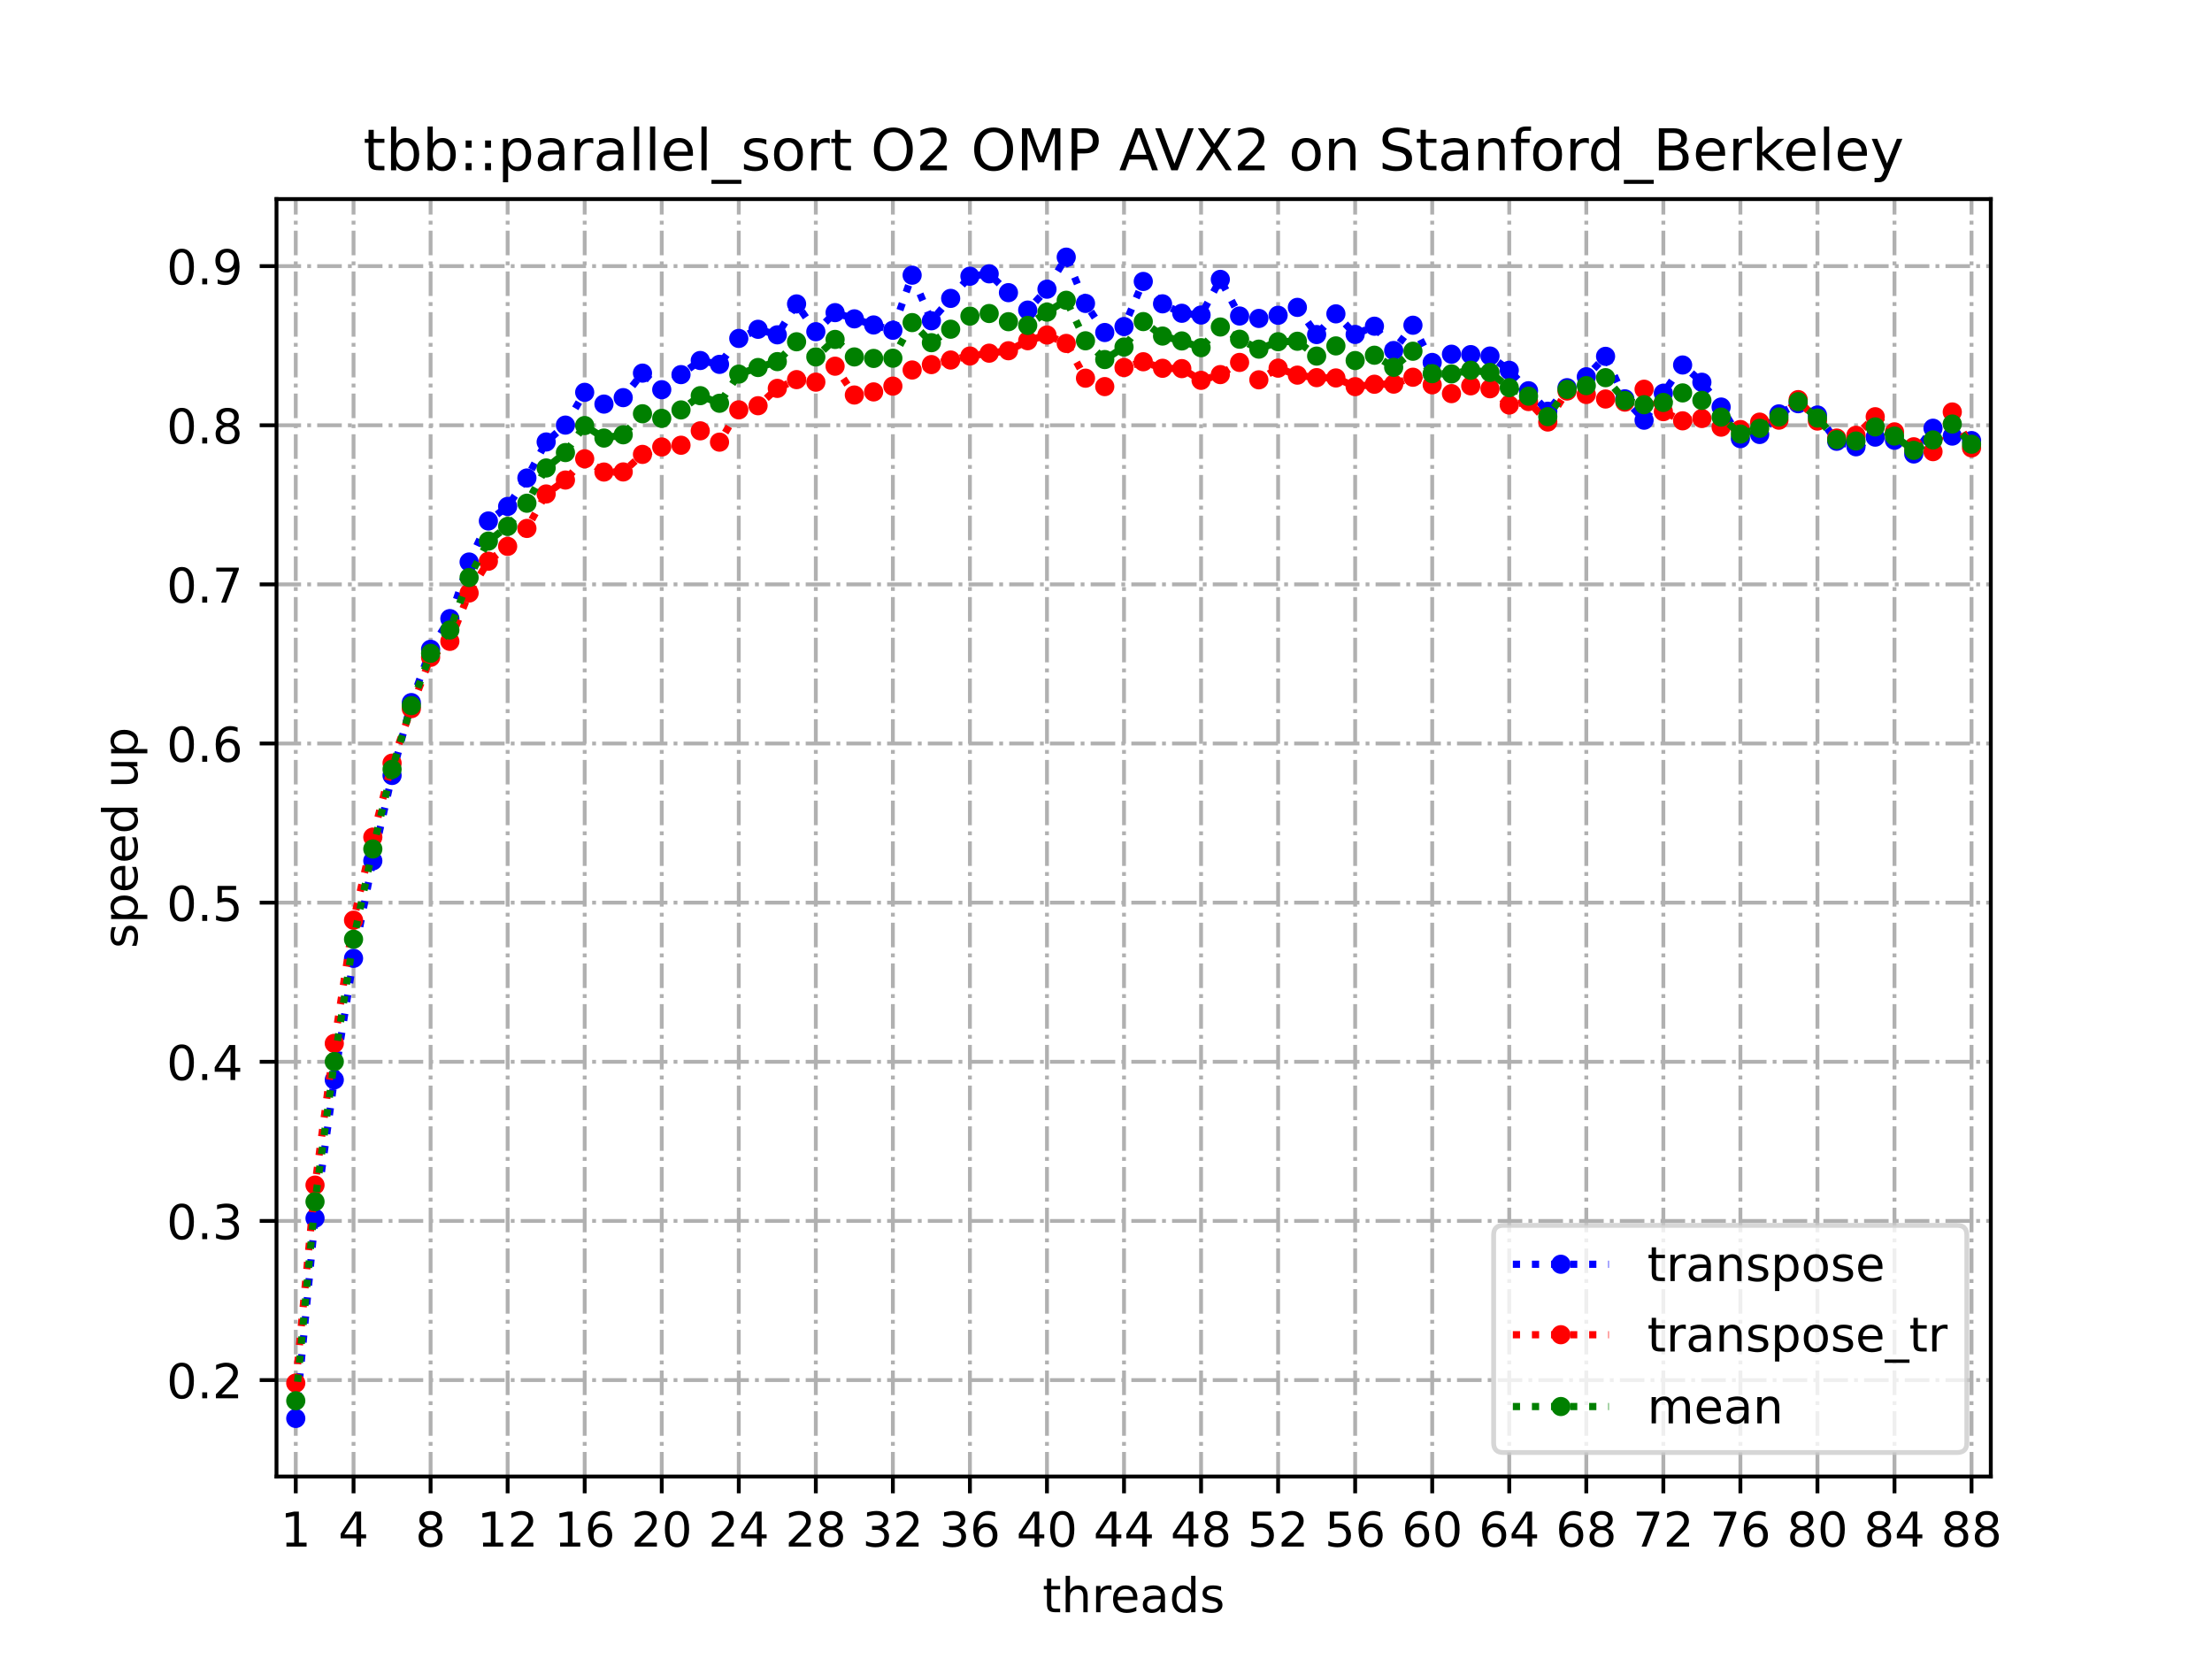 <?xml version="1.0" encoding="utf-8" standalone="no"?>
<!DOCTYPE svg PUBLIC "-//W3C//DTD SVG 1.1//EN"
  "http://www.w3.org/Graphics/SVG/1.1/DTD/svg11.dtd">
<!-- Created with matplotlib (https://matplotlib.org/) -->
<svg height="345.6pt" version="1.1" viewBox="0 0 460.8 345.6" width="460.8pt" xmlns="http://www.w3.org/2000/svg" xmlns:xlink="http://www.w3.org/1999/xlink">
 <defs>
  <style type="text/css">
*{stroke-linecap:butt;stroke-linejoin:round;}
  </style>
 </defs>
 <g id="figure_1">
  <g id="patch_1">
   <path d="M 0 345.6 
L 460.8 345.6 
L 460.8 0 
L 0 0 
z
" style="fill:#ffffff;"/>
  </g>
  <g id="axes_1">
   <g id="patch_2">
    <path d="M 57.6 307.584 
L 414.72 307.584 
L 414.72 41.472 
L 57.6 41.472 
z
" style="fill:#ffffff;"/>
   </g>
   <g id="matplotlib.axis_1">
    <g id="xtick_1">
     <g id="line2d_1">
      <path clip-path="url(#pccf8a32f6f)" d="M 61.613 307.584 
L 61.613 41.472 
" style="fill:none;stroke:#b0b0b0;stroke-dasharray:5.12,1.28,0.8,1.28;stroke-dashoffset:0;stroke-width:0.8;"/>
     </g>
     <g id="line2d_2">
      <defs>
       <path d="M 0 0 
L 0 3.5 
" id="m45383712b4" style="stroke:#000000;stroke-width:0.8;"/>
      </defs>
      <g>
       <use style="stroke:#000000;stroke-width:0.8;" x="61.613" xlink:href="#m45383712b4" y="307.584"/>
      </g>
     </g>
     <g id="text_1">
      <!-- 1 -->
      <defs>
       <path d="M 12.406 8.297 
L 28.516 8.297 
L 28.516 63.922 
L 10.984 60.406 
L 10.984 69.391 
L 28.422 72.906 
L 38.281 72.906 
L 38.281 8.297 
L 54.391 8.297 
L 54.391 0 
L 12.406 0 
z
" id="DejaVuSans-49"/>
      </defs>
      <g transform="translate(58.431 322.182)scale(0.1 -0.1)">
       <use xlink:href="#DejaVuSans-49"/>
      </g>
     </g>
    </g>
    <g id="xtick_2">
     <g id="line2d_3">
      <path clip-path="url(#pccf8a32f6f)" d="M 73.65 307.584 
L 73.65 41.472 
" style="fill:none;stroke:#b0b0b0;stroke-dasharray:5.12,1.28,0.8,1.28;stroke-dashoffset:0;stroke-width:0.8;"/>
     </g>
     <g id="line2d_4">
      <g>
       <use style="stroke:#000000;stroke-width:0.8;" x="73.65" xlink:href="#m45383712b4" y="307.584"/>
      </g>
     </g>
     <g id="text_2">
      <!-- 4 -->
      <defs>
       <path d="M 37.797 64.312 
L 12.891 25.391 
L 37.797 25.391 
z
M 35.203 72.906 
L 47.609 72.906 
L 47.609 25.391 
L 58.016 25.391 
L 58.016 17.188 
L 47.609 17.188 
L 47.609 0 
L 37.797 0 
L 37.797 17.188 
L 4.891 17.188 
L 4.891 26.703 
z
" id="DejaVuSans-52"/>
      </defs>
      <g transform="translate(70.469 322.182)scale(0.1 -0.1)">
       <use xlink:href="#DejaVuSans-52"/>
      </g>
     </g>
    </g>
    <g id="xtick_3">
     <g id="line2d_5">
      <path clip-path="url(#pccf8a32f6f)" d="M 89.701 307.584 
L 89.701 41.472 
" style="fill:none;stroke:#b0b0b0;stroke-dasharray:5.12,1.28,0.8,1.28;stroke-dashoffset:0;stroke-width:0.8;"/>
     </g>
     <g id="line2d_6">
      <g>
       <use style="stroke:#000000;stroke-width:0.8;" x="89.701" xlink:href="#m45383712b4" y="307.584"/>
      </g>
     </g>
     <g id="text_3">
      <!-- 8 -->
      <defs>
       <path d="M 31.781 34.625 
Q 24.75 34.625 20.719 30.859 
Q 16.703 27.094 16.703 20.516 
Q 16.703 13.922 20.719 10.156 
Q 24.75 6.391 31.781 6.391 
Q 38.812 6.391 42.859 10.172 
Q 46.922 13.969 46.922 20.516 
Q 46.922 27.094 42.891 30.859 
Q 38.875 34.625 31.781 34.625 
z
M 21.922 38.812 
Q 15.578 40.375 12.031 44.719 
Q 8.5 49.078 8.5 55.328 
Q 8.5 64.062 14.719 69.141 
Q 20.953 74.219 31.781 74.219 
Q 42.672 74.219 48.875 69.141 
Q 55.078 64.062 55.078 55.328 
Q 55.078 49.078 51.531 44.719 
Q 48 40.375 41.703 38.812 
Q 48.828 37.156 52.797 32.312 
Q 56.781 27.484 56.781 20.516 
Q 56.781 9.906 50.312 4.234 
Q 43.844 -1.422 31.781 -1.422 
Q 19.734 -1.422 13.25 4.234 
Q 6.781 9.906 6.781 20.516 
Q 6.781 27.484 10.781 32.312 
Q 14.797 37.156 21.922 38.812 
z
M 18.312 54.391 
Q 18.312 48.734 21.844 45.562 
Q 25.391 42.391 31.781 42.391 
Q 38.141 42.391 41.719 45.562 
Q 45.312 48.734 45.312 54.391 
Q 45.312 60.062 41.719 63.234 
Q 38.141 66.406 31.781 66.406 
Q 25.391 66.406 21.844 63.234 
Q 18.312 60.062 18.312 54.391 
z
" id="DejaVuSans-56"/>
      </defs>
      <g transform="translate(86.519 322.182)scale(0.1 -0.1)">
       <use xlink:href="#DejaVuSans-56"/>
      </g>
     </g>
    </g>
    <g id="xtick_4">
     <g id="line2d_7">
      <path clip-path="url(#pccf8a32f6f)" d="M 105.751 307.584 
L 105.751 41.472 
" style="fill:none;stroke:#b0b0b0;stroke-dasharray:5.12,1.28,0.8,1.28;stroke-dashoffset:0;stroke-width:0.8;"/>
     </g>
     <g id="line2d_8">
      <g>
       <use style="stroke:#000000;stroke-width:0.8;" x="105.751" xlink:href="#m45383712b4" y="307.584"/>
      </g>
     </g>
     <g id="text_4">
      <!-- 12 -->
      <defs>
       <path d="M 19.188 8.297 
L 53.609 8.297 
L 53.609 0 
L 7.328 0 
L 7.328 8.297 
Q 12.938 14.109 22.625 23.891 
Q 32.328 33.688 34.812 36.531 
Q 39.547 41.844 41.422 45.531 
Q 43.312 49.219 43.312 52.781 
Q 43.312 58.594 39.234 62.25 
Q 35.156 65.922 28.609 65.922 
Q 23.969 65.922 18.812 64.312 
Q 13.672 62.703 7.812 59.422 
L 7.812 69.391 
Q 13.766 71.781 18.938 73 
Q 24.125 74.219 28.422 74.219 
Q 39.75 74.219 46.484 68.547 
Q 53.219 62.891 53.219 53.422 
Q 53.219 48.922 51.531 44.891 
Q 49.859 40.875 45.406 35.406 
Q 44.188 33.984 37.641 27.219 
Q 31.109 20.453 19.188 8.297 
z
" id="DejaVuSans-50"/>
      </defs>
      <g transform="translate(99.389 322.182)scale(0.1 -0.1)">
       <use xlink:href="#DejaVuSans-49"/>
       <use x="63.623" xlink:href="#DejaVuSans-50"/>
      </g>
     </g>
    </g>
    <g id="xtick_5">
     <g id="line2d_9">
      <path clip-path="url(#pccf8a32f6f)" d="M 121.801 307.584 
L 121.801 41.472 
" style="fill:none;stroke:#b0b0b0;stroke-dasharray:5.12,1.28,0.8,1.28;stroke-dashoffset:0;stroke-width:0.8;"/>
     </g>
     <g id="line2d_10">
      <g>
       <use style="stroke:#000000;stroke-width:0.8;" x="121.801" xlink:href="#m45383712b4" y="307.584"/>
      </g>
     </g>
     <g id="text_5">
      <!-- 16 -->
      <defs>
       <path d="M 33.016 40.375 
Q 26.375 40.375 22.484 35.828 
Q 18.609 31.297 18.609 23.391 
Q 18.609 15.531 22.484 10.953 
Q 26.375 6.391 33.016 6.391 
Q 39.656 6.391 43.531 10.953 
Q 47.406 15.531 47.406 23.391 
Q 47.406 31.297 43.531 35.828 
Q 39.656 40.375 33.016 40.375 
z
M 52.594 71.297 
L 52.594 62.312 
Q 48.875 64.062 45.094 64.984 
Q 41.312 65.922 37.594 65.922 
Q 27.828 65.922 22.672 59.328 
Q 17.531 52.734 16.797 39.406 
Q 19.672 43.656 24.016 45.922 
Q 28.375 48.188 33.594 48.188 
Q 44.578 48.188 50.953 41.516 
Q 57.328 34.859 57.328 23.391 
Q 57.328 12.156 50.688 5.359 
Q 44.047 -1.422 33.016 -1.422 
Q 20.359 -1.422 13.672 8.266 
Q 6.984 17.969 6.984 36.375 
Q 6.984 53.656 15.188 63.938 
Q 23.391 74.219 37.203 74.219 
Q 40.922 74.219 44.703 73.484 
Q 48.484 72.75 52.594 71.297 
z
" id="DejaVuSans-54"/>
      </defs>
      <g transform="translate(115.439 322.182)scale(0.1 -0.1)">
       <use xlink:href="#DejaVuSans-49"/>
       <use x="63.623" xlink:href="#DejaVuSans-54"/>
      </g>
     </g>
    </g>
    <g id="xtick_6">
     <g id="line2d_11">
      <path clip-path="url(#pccf8a32f6f)" d="M 137.852 307.584 
L 137.852 41.472 
" style="fill:none;stroke:#b0b0b0;stroke-dasharray:5.12,1.28,0.8,1.28;stroke-dashoffset:0;stroke-width:0.8;"/>
     </g>
     <g id="line2d_12">
      <g>
       <use style="stroke:#000000;stroke-width:0.8;" x="137.852" xlink:href="#m45383712b4" y="307.584"/>
      </g>
     </g>
     <g id="text_6">
      <!-- 20 -->
      <defs>
       <path d="M 31.781 66.406 
Q 24.172 66.406 20.328 58.906 
Q 16.5 51.422 16.5 36.375 
Q 16.5 21.391 20.328 13.891 
Q 24.172 6.391 31.781 6.391 
Q 39.453 6.391 43.281 13.891 
Q 47.125 21.391 47.125 36.375 
Q 47.125 51.422 43.281 58.906 
Q 39.453 66.406 31.781 66.406 
z
M 31.781 74.219 
Q 44.047 74.219 50.516 64.516 
Q 56.984 54.828 56.984 36.375 
Q 56.984 17.969 50.516 8.266 
Q 44.047 -1.422 31.781 -1.422 
Q 19.531 -1.422 13.062 8.266 
Q 6.594 17.969 6.594 36.375 
Q 6.594 54.828 13.062 64.516 
Q 19.531 74.219 31.781 74.219 
z
" id="DejaVuSans-48"/>
      </defs>
      <g transform="translate(131.489 322.182)scale(0.1 -0.1)">
       <use xlink:href="#DejaVuSans-50"/>
       <use x="63.623" xlink:href="#DejaVuSans-48"/>
      </g>
     </g>
    </g>
    <g id="xtick_7">
     <g id="line2d_13">
      <path clip-path="url(#pccf8a32f6f)" d="M 153.902 307.584 
L 153.902 41.472 
" style="fill:none;stroke:#b0b0b0;stroke-dasharray:5.12,1.28,0.8,1.28;stroke-dashoffset:0;stroke-width:0.8;"/>
     </g>
     <g id="line2d_14">
      <g>
       <use style="stroke:#000000;stroke-width:0.8;" x="153.902" xlink:href="#m45383712b4" y="307.584"/>
      </g>
     </g>
     <g id="text_7">
      <!-- 24 -->
      <g transform="translate(147.54 322.182)scale(0.1 -0.1)">
       <use xlink:href="#DejaVuSans-50"/>
       <use x="63.623" xlink:href="#DejaVuSans-52"/>
      </g>
     </g>
    </g>
    <g id="xtick_8">
     <g id="line2d_15">
      <path clip-path="url(#pccf8a32f6f)" d="M 169.952 307.584 
L 169.952 41.472 
" style="fill:none;stroke:#b0b0b0;stroke-dasharray:5.12,1.28,0.8,1.28;stroke-dashoffset:0;stroke-width:0.8;"/>
     </g>
     <g id="line2d_16">
      <g>
       <use style="stroke:#000000;stroke-width:0.8;" x="169.952" xlink:href="#m45383712b4" y="307.584"/>
      </g>
     </g>
     <g id="text_8">
      <!-- 28 -->
      <g transform="translate(163.59 322.182)scale(0.1 -0.1)">
       <use xlink:href="#DejaVuSans-50"/>
       <use x="63.623" xlink:href="#DejaVuSans-56"/>
      </g>
     </g>
    </g>
    <g id="xtick_9">
     <g id="line2d_17">
      <path clip-path="url(#pccf8a32f6f)" d="M 186.003 307.584 
L 186.003 41.472 
" style="fill:none;stroke:#b0b0b0;stroke-dasharray:5.12,1.28,0.8,1.28;stroke-dashoffset:0;stroke-width:0.8;"/>
     </g>
     <g id="line2d_18">
      <g>
       <use style="stroke:#000000;stroke-width:0.8;" x="186.003" xlink:href="#m45383712b4" y="307.584"/>
      </g>
     </g>
     <g id="text_9">
      <!-- 32 -->
      <defs>
       <path d="M 40.578 39.312 
Q 47.656 37.797 51.625 33 
Q 55.609 28.219 55.609 21.188 
Q 55.609 10.406 48.188 4.484 
Q 40.766 -1.422 27.094 -1.422 
Q 22.516 -1.422 17.656 -0.516 
Q 12.797 0.391 7.625 2.203 
L 7.625 11.719 
Q 11.719 9.328 16.594 8.109 
Q 21.484 6.891 26.812 6.891 
Q 36.078 6.891 40.938 10.547 
Q 45.797 14.203 45.797 21.188 
Q 45.797 27.641 41.281 31.266 
Q 36.766 34.906 28.719 34.906 
L 20.219 34.906 
L 20.219 43.016 
L 29.109 43.016 
Q 36.375 43.016 40.234 45.922 
Q 44.094 48.828 44.094 54.297 
Q 44.094 59.906 40.109 62.906 
Q 36.141 65.922 28.719 65.922 
Q 24.656 65.922 20.016 65.031 
Q 15.375 64.156 9.812 62.312 
L 9.812 71.094 
Q 15.438 72.656 20.344 73.438 
Q 25.25 74.219 29.594 74.219 
Q 40.828 74.219 47.359 69.109 
Q 53.906 64.016 53.906 55.328 
Q 53.906 49.266 50.438 45.094 
Q 46.969 40.922 40.578 39.312 
z
" id="DejaVuSans-51"/>
      </defs>
      <g transform="translate(179.64 322.182)scale(0.1 -0.1)">
       <use xlink:href="#DejaVuSans-51"/>
       <use x="63.623" xlink:href="#DejaVuSans-50"/>
      </g>
     </g>
    </g>
    <g id="xtick_10">
     <g id="line2d_19">
      <path clip-path="url(#pccf8a32f6f)" d="M 202.053 307.584 
L 202.053 41.472 
" style="fill:none;stroke:#b0b0b0;stroke-dasharray:5.12,1.28,0.8,1.28;stroke-dashoffset:0;stroke-width:0.8;"/>
     </g>
     <g id="line2d_20">
      <g>
       <use style="stroke:#000000;stroke-width:0.8;" x="202.053" xlink:href="#m45383712b4" y="307.584"/>
      </g>
     </g>
     <g id="text_10">
      <!-- 36 -->
      <g transform="translate(195.691 322.182)scale(0.1 -0.1)">
       <use xlink:href="#DejaVuSans-51"/>
       <use x="63.623" xlink:href="#DejaVuSans-54"/>
      </g>
     </g>
    </g>
    <g id="xtick_11">
     <g id="line2d_21">
      <path clip-path="url(#pccf8a32f6f)" d="M 218.103 307.584 
L 218.103 41.472 
" style="fill:none;stroke:#b0b0b0;stroke-dasharray:5.12,1.28,0.8,1.28;stroke-dashoffset:0;stroke-width:0.8;"/>
     </g>
     <g id="line2d_22">
      <g>
       <use style="stroke:#000000;stroke-width:0.8;" x="218.103" xlink:href="#m45383712b4" y="307.584"/>
      </g>
     </g>
     <g id="text_11">
      <!-- 40 -->
      <g transform="translate(211.741 322.182)scale(0.1 -0.1)">
       <use xlink:href="#DejaVuSans-52"/>
       <use x="63.623" xlink:href="#DejaVuSans-48"/>
      </g>
     </g>
    </g>
    <g id="xtick_12">
     <g id="line2d_23">
      <path clip-path="url(#pccf8a32f6f)" d="M 234.154 307.584 
L 234.154 41.472 
" style="fill:none;stroke:#b0b0b0;stroke-dasharray:5.12,1.28,0.8,1.28;stroke-dashoffset:0;stroke-width:0.8;"/>
     </g>
     <g id="line2d_24">
      <g>
       <use style="stroke:#000000;stroke-width:0.8;" x="234.154" xlink:href="#m45383712b4" y="307.584"/>
      </g>
     </g>
     <g id="text_12">
      <!-- 44 -->
      <g transform="translate(227.791 322.182)scale(0.1 -0.1)">
       <use xlink:href="#DejaVuSans-52"/>
       <use x="63.623" xlink:href="#DejaVuSans-52"/>
      </g>
     </g>
    </g>
    <g id="xtick_13">
     <g id="line2d_25">
      <path clip-path="url(#pccf8a32f6f)" d="M 250.204 307.584 
L 250.204 41.472 
" style="fill:none;stroke:#b0b0b0;stroke-dasharray:5.12,1.28,0.8,1.28;stroke-dashoffset:0;stroke-width:0.8;"/>
     </g>
     <g id="line2d_26">
      <g>
       <use style="stroke:#000000;stroke-width:0.8;" x="250.204" xlink:href="#m45383712b4" y="307.584"/>
      </g>
     </g>
     <g id="text_13">
      <!-- 48 -->
      <g transform="translate(243.842 322.182)scale(0.1 -0.1)">
       <use xlink:href="#DejaVuSans-52"/>
       <use x="63.623" xlink:href="#DejaVuSans-56"/>
      </g>
     </g>
    </g>
    <g id="xtick_14">
     <g id="line2d_27">
      <path clip-path="url(#pccf8a32f6f)" d="M 266.254 307.584 
L 266.254 41.472 
" style="fill:none;stroke:#b0b0b0;stroke-dasharray:5.12,1.28,0.8,1.28;stroke-dashoffset:0;stroke-width:0.8;"/>
     </g>
     <g id="line2d_28">
      <g>
       <use style="stroke:#000000;stroke-width:0.8;" x="266.254" xlink:href="#m45383712b4" y="307.584"/>
      </g>
     </g>
     <g id="text_14">
      <!-- 52 -->
      <defs>
       <path d="M 10.797 72.906 
L 49.516 72.906 
L 49.516 64.594 
L 19.828 64.594 
L 19.828 46.734 
Q 21.969 47.469 24.109 47.828 
Q 26.266 48.188 28.422 48.188 
Q 40.625 48.188 47.75 41.5 
Q 54.891 34.812 54.891 23.391 
Q 54.891 11.625 47.562 5.094 
Q 40.234 -1.422 26.906 -1.422 
Q 22.312 -1.422 17.547 -0.641 
Q 12.797 0.141 7.719 1.703 
L 7.719 11.625 
Q 12.109 9.234 16.797 8.062 
Q 21.484 6.891 26.703 6.891 
Q 35.156 6.891 40.078 11.328 
Q 45.016 15.766 45.016 23.391 
Q 45.016 31 40.078 35.438 
Q 35.156 39.891 26.703 39.891 
Q 22.75 39.891 18.812 39.016 
Q 14.891 38.141 10.797 36.281 
z
" id="DejaVuSans-53"/>
      </defs>
      <g transform="translate(259.892 322.182)scale(0.1 -0.1)">
       <use xlink:href="#DejaVuSans-53"/>
       <use x="63.623" xlink:href="#DejaVuSans-50"/>
      </g>
     </g>
    </g>
    <g id="xtick_15">
     <g id="line2d_29">
      <path clip-path="url(#pccf8a32f6f)" d="M 282.305 307.584 
L 282.305 41.472 
" style="fill:none;stroke:#b0b0b0;stroke-dasharray:5.12,1.28,0.8,1.28;stroke-dashoffset:0;stroke-width:0.8;"/>
     </g>
     <g id="line2d_30">
      <g>
       <use style="stroke:#000000;stroke-width:0.8;" x="282.305" xlink:href="#m45383712b4" y="307.584"/>
      </g>
     </g>
     <g id="text_15">
      <!-- 56 -->
      <g transform="translate(275.942 322.182)scale(0.1 -0.1)">
       <use xlink:href="#DejaVuSans-53"/>
       <use x="63.623" xlink:href="#DejaVuSans-54"/>
      </g>
     </g>
    </g>
    <g id="xtick_16">
     <g id="line2d_31">
      <path clip-path="url(#pccf8a32f6f)" d="M 298.355 307.584 
L 298.355 41.472 
" style="fill:none;stroke:#b0b0b0;stroke-dasharray:5.12,1.28,0.8,1.28;stroke-dashoffset:0;stroke-width:0.8;"/>
     </g>
     <g id="line2d_32">
      <g>
       <use style="stroke:#000000;stroke-width:0.8;" x="298.355" xlink:href="#m45383712b4" y="307.584"/>
      </g>
     </g>
     <g id="text_16">
      <!-- 60 -->
      <g transform="translate(291.993 322.182)scale(0.1 -0.1)">
       <use xlink:href="#DejaVuSans-54"/>
       <use x="63.623" xlink:href="#DejaVuSans-48"/>
      </g>
     </g>
    </g>
    <g id="xtick_17">
     <g id="line2d_33">
      <path clip-path="url(#pccf8a32f6f)" d="M 314.405 307.584 
L 314.405 41.472 
" style="fill:none;stroke:#b0b0b0;stroke-dasharray:5.12,1.28,0.8,1.28;stroke-dashoffset:0;stroke-width:0.8;"/>
     </g>
     <g id="line2d_34">
      <g>
       <use style="stroke:#000000;stroke-width:0.8;" x="314.405" xlink:href="#m45383712b4" y="307.584"/>
      </g>
     </g>
     <g id="text_17">
      <!-- 64 -->
      <g transform="translate(308.043 322.182)scale(0.1 -0.1)">
       <use xlink:href="#DejaVuSans-54"/>
       <use x="63.623" xlink:href="#DejaVuSans-52"/>
      </g>
     </g>
    </g>
    <g id="xtick_18">
     <g id="line2d_35">
      <path clip-path="url(#pccf8a32f6f)" d="M 330.456 307.584 
L 330.456 41.472 
" style="fill:none;stroke:#b0b0b0;stroke-dasharray:5.12,1.28,0.8,1.28;stroke-dashoffset:0;stroke-width:0.8;"/>
     </g>
     <g id="line2d_36">
      <g>
       <use style="stroke:#000000;stroke-width:0.8;" x="330.456" xlink:href="#m45383712b4" y="307.584"/>
      </g>
     </g>
     <g id="text_18">
      <!-- 68 -->
      <g transform="translate(324.093 322.182)scale(0.1 -0.1)">
       <use xlink:href="#DejaVuSans-54"/>
       <use x="63.623" xlink:href="#DejaVuSans-56"/>
      </g>
     </g>
    </g>
    <g id="xtick_19">
     <g id="line2d_37">
      <path clip-path="url(#pccf8a32f6f)" d="M 346.506 307.584 
L 346.506 41.472 
" style="fill:none;stroke:#b0b0b0;stroke-dasharray:5.12,1.28,0.8,1.28;stroke-dashoffset:0;stroke-width:0.8;"/>
     </g>
     <g id="line2d_38">
      <g>
       <use style="stroke:#000000;stroke-width:0.8;" x="346.506" xlink:href="#m45383712b4" y="307.584"/>
      </g>
     </g>
     <g id="text_19">
      <!-- 72 -->
      <defs>
       <path d="M 8.203 72.906 
L 55.078 72.906 
L 55.078 68.703 
L 28.609 0 
L 18.312 0 
L 43.219 64.594 
L 8.203 64.594 
z
" id="DejaVuSans-55"/>
      </defs>
      <g transform="translate(340.144 322.182)scale(0.1 -0.1)">
       <use xlink:href="#DejaVuSans-55"/>
       <use x="63.623" xlink:href="#DejaVuSans-50"/>
      </g>
     </g>
    </g>
    <g id="xtick_20">
     <g id="line2d_39">
      <path clip-path="url(#pccf8a32f6f)" d="M 362.556 307.584 
L 362.556 41.472 
" style="fill:none;stroke:#b0b0b0;stroke-dasharray:5.12,1.28,0.8,1.28;stroke-dashoffset:0;stroke-width:0.8;"/>
     </g>
     <g id="line2d_40">
      <g>
       <use style="stroke:#000000;stroke-width:0.8;" x="362.556" xlink:href="#m45383712b4" y="307.584"/>
      </g>
     </g>
     <g id="text_20">
      <!-- 76 -->
      <g transform="translate(356.194 322.182)scale(0.1 -0.1)">
       <use xlink:href="#DejaVuSans-55"/>
       <use x="63.623" xlink:href="#DejaVuSans-54"/>
      </g>
     </g>
    </g>
    <g id="xtick_21">
     <g id="line2d_41">
      <path clip-path="url(#pccf8a32f6f)" d="M 378.607 307.584 
L 378.607 41.472 
" style="fill:none;stroke:#b0b0b0;stroke-dasharray:5.12,1.28,0.8,1.28;stroke-dashoffset:0;stroke-width:0.8;"/>
     </g>
     <g id="line2d_42">
      <g>
       <use style="stroke:#000000;stroke-width:0.8;" x="378.607" xlink:href="#m45383712b4" y="307.584"/>
      </g>
     </g>
     <g id="text_21">
      <!-- 80 -->
      <g transform="translate(372.244 322.182)scale(0.1 -0.1)">
       <use xlink:href="#DejaVuSans-56"/>
       <use x="63.623" xlink:href="#DejaVuSans-48"/>
      </g>
     </g>
    </g>
    <g id="xtick_22">
     <g id="line2d_43">
      <path clip-path="url(#pccf8a32f6f)" d="M 394.657 307.584 
L 394.657 41.472 
" style="fill:none;stroke:#b0b0b0;stroke-dasharray:5.12,1.28,0.8,1.28;stroke-dashoffset:0;stroke-width:0.8;"/>
     </g>
     <g id="line2d_44">
      <g>
       <use style="stroke:#000000;stroke-width:0.8;" x="394.657" xlink:href="#m45383712b4" y="307.584"/>
      </g>
     </g>
     <g id="text_22">
      <!-- 84 -->
      <g transform="translate(388.295 322.182)scale(0.1 -0.1)">
       <use xlink:href="#DejaVuSans-56"/>
       <use x="63.623" xlink:href="#DejaVuSans-52"/>
      </g>
     </g>
    </g>
    <g id="xtick_23">
     <g id="line2d_45">
      <path clip-path="url(#pccf8a32f6f)" d="M 410.707 307.584 
L 410.707 41.472 
" style="fill:none;stroke:#b0b0b0;stroke-dasharray:5.12,1.28,0.8,1.28;stroke-dashoffset:0;stroke-width:0.8;"/>
     </g>
     <g id="line2d_46">
      <g>
       <use style="stroke:#000000;stroke-width:0.8;" x="410.707" xlink:href="#m45383712b4" y="307.584"/>
      </g>
     </g>
     <g id="text_23">
      <!-- 88 -->
      <g transform="translate(404.345 322.182)scale(0.1 -0.1)">
       <use xlink:href="#DejaVuSans-56"/>
       <use x="63.623" xlink:href="#DejaVuSans-56"/>
      </g>
     </g>
    </g>
    <g id="text_24">
     <!-- threads -->
     <defs>
      <path d="M 18.312 70.219 
L 18.312 54.688 
L 36.812 54.688 
L 36.812 47.703 
L 18.312 47.703 
L 18.312 18.016 
Q 18.312 11.328 20.141 9.422 
Q 21.969 7.516 27.594 7.516 
L 36.812 7.516 
L 36.812 0 
L 27.594 0 
Q 17.188 0 13.234 3.875 
Q 9.281 7.766 9.281 18.016 
L 9.281 47.703 
L 2.688 47.703 
L 2.688 54.688 
L 9.281 54.688 
L 9.281 70.219 
z
" id="DejaVuSans-116"/>
      <path d="M 54.891 33.016 
L 54.891 0 
L 45.906 0 
L 45.906 32.719 
Q 45.906 40.484 42.875 44.328 
Q 39.844 48.188 33.797 48.188 
Q 26.516 48.188 22.312 43.547 
Q 18.109 38.922 18.109 30.906 
L 18.109 0 
L 9.078 0 
L 9.078 75.984 
L 18.109 75.984 
L 18.109 46.188 
Q 21.344 51.125 25.703 53.562 
Q 30.078 56 35.797 56 
Q 45.219 56 50.047 50.172 
Q 54.891 44.344 54.891 33.016 
z
" id="DejaVuSans-104"/>
      <path d="M 41.109 46.297 
Q 39.594 47.172 37.812 47.578 
Q 36.031 48 33.891 48 
Q 26.266 48 22.188 43.047 
Q 18.109 38.094 18.109 28.812 
L 18.109 0 
L 9.078 0 
L 9.078 54.688 
L 18.109 54.688 
L 18.109 46.188 
Q 20.953 51.172 25.484 53.578 
Q 30.031 56 36.531 56 
Q 37.453 56 38.578 55.875 
Q 39.703 55.766 41.062 55.516 
z
" id="DejaVuSans-114"/>
      <path d="M 56.203 29.594 
L 56.203 25.203 
L 14.891 25.203 
Q 15.484 15.922 20.484 11.062 
Q 25.484 6.203 34.422 6.203 
Q 39.594 6.203 44.453 7.469 
Q 49.312 8.734 54.109 11.281 
L 54.109 2.781 
Q 49.266 0.734 44.188 -0.344 
Q 39.109 -1.422 33.891 -1.422 
Q 20.797 -1.422 13.156 6.188 
Q 5.516 13.812 5.516 26.812 
Q 5.516 40.234 12.766 48.109 
Q 20.016 56 32.328 56 
Q 43.359 56 49.781 48.891 
Q 56.203 41.797 56.203 29.594 
z
M 47.219 32.234 
Q 47.125 39.594 43.094 43.984 
Q 39.062 48.391 32.422 48.391 
Q 24.906 48.391 20.391 44.141 
Q 15.875 39.891 15.188 32.172 
z
" id="DejaVuSans-101"/>
      <path d="M 34.281 27.484 
Q 23.391 27.484 19.188 25 
Q 14.984 22.516 14.984 16.5 
Q 14.984 11.719 18.141 8.906 
Q 21.297 6.109 26.703 6.109 
Q 34.188 6.109 38.703 11.406 
Q 43.219 16.703 43.219 25.484 
L 43.219 27.484 
z
M 52.203 31.203 
L 52.203 0 
L 43.219 0 
L 43.219 8.297 
Q 40.141 3.328 35.547 0.953 
Q 30.953 -1.422 24.312 -1.422 
Q 15.922 -1.422 10.953 3.297 
Q 6 8.016 6 15.922 
Q 6 25.141 12.172 29.828 
Q 18.359 34.516 30.609 34.516 
L 43.219 34.516 
L 43.219 35.406 
Q 43.219 41.609 39.141 45 
Q 35.062 48.391 27.688 48.391 
Q 23 48.391 18.547 47.266 
Q 14.109 46.141 10.016 43.891 
L 10.016 52.203 
Q 14.938 54.109 19.578 55.047 
Q 24.219 56 28.609 56 
Q 40.484 56 46.344 49.844 
Q 52.203 43.703 52.203 31.203 
z
" id="DejaVuSans-97"/>
      <path d="M 45.406 46.391 
L 45.406 75.984 
L 54.391 75.984 
L 54.391 0 
L 45.406 0 
L 45.406 8.203 
Q 42.578 3.328 38.25 0.953 
Q 33.938 -1.422 27.875 -1.422 
Q 17.969 -1.422 11.734 6.484 
Q 5.516 14.406 5.516 27.297 
Q 5.516 40.188 11.734 48.094 
Q 17.969 56 27.875 56 
Q 33.938 56 38.25 53.625 
Q 42.578 51.266 45.406 46.391 
z
M 14.797 27.297 
Q 14.797 17.391 18.875 11.75 
Q 22.953 6.109 30.078 6.109 
Q 37.203 6.109 41.297 11.75 
Q 45.406 17.391 45.406 27.297 
Q 45.406 37.203 41.297 42.844 
Q 37.203 48.484 30.078 48.484 
Q 22.953 48.484 18.875 42.844 
Q 14.797 37.203 14.797 27.297 
z
" id="DejaVuSans-100"/>
      <path d="M 44.281 53.078 
L 44.281 44.578 
Q 40.484 46.531 36.375 47.5 
Q 32.281 48.484 27.875 48.484 
Q 21.188 48.484 17.844 46.438 
Q 14.5 44.391 14.5 40.281 
Q 14.5 37.156 16.891 35.375 
Q 19.281 33.594 26.516 31.984 
L 29.594 31.297 
Q 39.156 29.25 43.188 25.516 
Q 47.219 21.781 47.219 15.094 
Q 47.219 7.469 41.188 3.016 
Q 35.156 -1.422 24.609 -1.422 
Q 20.219 -1.422 15.453 -0.562 
Q 10.688 0.297 5.422 2 
L 5.422 11.281 
Q 10.406 8.688 15.234 7.391 
Q 20.062 6.109 24.812 6.109 
Q 31.156 6.109 34.562 8.281 
Q 37.984 10.453 37.984 14.406 
Q 37.984 18.062 35.516 20.016 
Q 33.062 21.969 24.703 23.781 
L 21.578 24.516 
Q 13.234 26.266 9.516 29.906 
Q 5.812 33.547 5.812 39.891 
Q 5.812 47.609 11.281 51.797 
Q 16.75 56 26.812 56 
Q 31.781 56 36.172 55.266 
Q 40.578 54.547 44.281 53.078 
z
" id="DejaVuSans-115"/>
     </defs>
     <g transform="translate(217.169 335.861)scale(0.1 -0.1)">
      <use xlink:href="#DejaVuSans-116"/>
      <use x="39.209" xlink:href="#DejaVuSans-104"/>
      <use x="102.588" xlink:href="#DejaVuSans-114"/>
      <use x="141.451" xlink:href="#DejaVuSans-101"/>
      <use x="202.975" xlink:href="#DejaVuSans-97"/>
      <use x="264.254" xlink:href="#DejaVuSans-100"/>
      <use x="327.73" xlink:href="#DejaVuSans-115"/>
     </g>
    </g>
   </g>
   <g id="matplotlib.axis_2">
    <g id="ytick_1">
     <g id="line2d_47">
      <path clip-path="url(#pccf8a32f6f)" d="M 57.6 287.492 
L 414.72 287.492 
" style="fill:none;stroke:#b0b0b0;stroke-dasharray:5.12,1.28,0.8,1.28;stroke-dashoffset:0;stroke-width:0.8;"/>
     </g>
     <g id="line2d_48">
      <defs>
       <path d="M 0 0 
L -3.5 0 
" id="m5d7c7bc8e7" style="stroke:#000000;stroke-width:0.8;"/>
      </defs>
      <g>
       <use style="stroke:#000000;stroke-width:0.8;" x="57.6" xlink:href="#m5d7c7bc8e7" y="287.492"/>
      </g>
     </g>
     <g id="text_25">
      <!-- 0.2 -->
      <defs>
       <path d="M 10.688 12.406 
L 21 12.406 
L 21 0 
L 10.688 0 
z
" id="DejaVuSans-46"/>
      </defs>
      <g transform="translate(34.697 291.291)scale(0.1 -0.1)">
       <use xlink:href="#DejaVuSans-48"/>
       <use x="63.623" xlink:href="#DejaVuSans-46"/>
       <use x="95.41" xlink:href="#DejaVuSans-50"/>
      </g>
     </g>
    </g>
    <g id="ytick_2">
     <g id="line2d_49">
      <path clip-path="url(#pccf8a32f6f)" d="M 57.6 254.341 
L 414.72 254.341 
" style="fill:none;stroke:#b0b0b0;stroke-dasharray:5.12,1.28,0.8,1.28;stroke-dashoffset:0;stroke-width:0.8;"/>
     </g>
     <g id="line2d_50">
      <g>
       <use style="stroke:#000000;stroke-width:0.8;" x="57.6" xlink:href="#m5d7c7bc8e7" y="254.341"/>
      </g>
     </g>
     <g id="text_26">
      <!-- 0.3 -->
      <g transform="translate(34.697 258.14)scale(0.1 -0.1)">
       <use xlink:href="#DejaVuSans-48"/>
       <use x="63.623" xlink:href="#DejaVuSans-46"/>
       <use x="95.41" xlink:href="#DejaVuSans-51"/>
      </g>
     </g>
    </g>
    <g id="ytick_3">
     <g id="line2d_51">
      <path clip-path="url(#pccf8a32f6f)" d="M 57.6 221.19 
L 414.72 221.19 
" style="fill:none;stroke:#b0b0b0;stroke-dasharray:5.12,1.28,0.8,1.28;stroke-dashoffset:0;stroke-width:0.8;"/>
     </g>
     <g id="line2d_52">
      <g>
       <use style="stroke:#000000;stroke-width:0.8;" x="57.6" xlink:href="#m5d7c7bc8e7" y="221.19"/>
      </g>
     </g>
     <g id="text_27">
      <!-- 0.4 -->
      <g transform="translate(34.697 224.989)scale(0.1 -0.1)">
       <use xlink:href="#DejaVuSans-48"/>
       <use x="63.623" xlink:href="#DejaVuSans-46"/>
       <use x="95.41" xlink:href="#DejaVuSans-52"/>
      </g>
     </g>
    </g>
    <g id="ytick_4">
     <g id="line2d_53">
      <path clip-path="url(#pccf8a32f6f)" d="M 57.6 188.039 
L 414.72 188.039 
" style="fill:none;stroke:#b0b0b0;stroke-dasharray:5.12,1.28,0.8,1.28;stroke-dashoffset:0;stroke-width:0.8;"/>
     </g>
     <g id="line2d_54">
      <g>
       <use style="stroke:#000000;stroke-width:0.8;" x="57.6" xlink:href="#m5d7c7bc8e7" y="188.039"/>
      </g>
     </g>
     <g id="text_28">
      <!-- 0.5 -->
      <g transform="translate(34.697 191.838)scale(0.1 -0.1)">
       <use xlink:href="#DejaVuSans-48"/>
       <use x="63.623" xlink:href="#DejaVuSans-46"/>
       <use x="95.41" xlink:href="#DejaVuSans-53"/>
      </g>
     </g>
    </g>
    <g id="ytick_5">
     <g id="line2d_55">
      <path clip-path="url(#pccf8a32f6f)" d="M 57.6 154.888 
L 414.72 154.888 
" style="fill:none;stroke:#b0b0b0;stroke-dasharray:5.12,1.28,0.8,1.28;stroke-dashoffset:0;stroke-width:0.8;"/>
     </g>
     <g id="line2d_56">
      <g>
       <use style="stroke:#000000;stroke-width:0.8;" x="57.6" xlink:href="#m5d7c7bc8e7" y="154.888"/>
      </g>
     </g>
     <g id="text_29">
      <!-- 0.6 -->
      <g transform="translate(34.697 158.687)scale(0.1 -0.1)">
       <use xlink:href="#DejaVuSans-48"/>
       <use x="63.623" xlink:href="#DejaVuSans-46"/>
       <use x="95.41" xlink:href="#DejaVuSans-54"/>
      </g>
     </g>
    </g>
    <g id="ytick_6">
     <g id="line2d_57">
      <path clip-path="url(#pccf8a32f6f)" d="M 57.6 121.737 
L 414.72 121.737 
" style="fill:none;stroke:#b0b0b0;stroke-dasharray:5.12,1.28,0.8,1.28;stroke-dashoffset:0;stroke-width:0.8;"/>
     </g>
     <g id="line2d_58">
      <g>
       <use style="stroke:#000000;stroke-width:0.8;" x="57.6" xlink:href="#m5d7c7bc8e7" y="121.737"/>
      </g>
     </g>
     <g id="text_30">
      <!-- 0.7 -->
      <g transform="translate(34.697 125.536)scale(0.1 -0.1)">
       <use xlink:href="#DejaVuSans-48"/>
       <use x="63.623" xlink:href="#DejaVuSans-46"/>
       <use x="95.41" xlink:href="#DejaVuSans-55"/>
      </g>
     </g>
    </g>
    <g id="ytick_7">
     <g id="line2d_59">
      <path clip-path="url(#pccf8a32f6f)" d="M 57.6 88.586 
L 414.72 88.586 
" style="fill:none;stroke:#b0b0b0;stroke-dasharray:5.12,1.28,0.8,1.28;stroke-dashoffset:0;stroke-width:0.8;"/>
     </g>
     <g id="line2d_60">
      <g>
       <use style="stroke:#000000;stroke-width:0.8;" x="57.6" xlink:href="#m5d7c7bc8e7" y="88.586"/>
      </g>
     </g>
     <g id="text_31">
      <!-- 0.8 -->
      <g transform="translate(34.697 92.386)scale(0.1 -0.1)">
       <use xlink:href="#DejaVuSans-48"/>
       <use x="63.623" xlink:href="#DejaVuSans-46"/>
       <use x="95.41" xlink:href="#DejaVuSans-56"/>
      </g>
     </g>
    </g>
    <g id="ytick_8">
     <g id="line2d_61">
      <path clip-path="url(#pccf8a32f6f)" d="M 57.6 55.435 
L 414.72 55.435 
" style="fill:none;stroke:#b0b0b0;stroke-dasharray:5.12,1.28,0.8,1.28;stroke-dashoffset:0;stroke-width:0.8;"/>
     </g>
     <g id="line2d_62">
      <g>
       <use style="stroke:#000000;stroke-width:0.8;" x="57.6" xlink:href="#m5d7c7bc8e7" y="55.435"/>
      </g>
     </g>
     <g id="text_32">
      <!-- 0.9 -->
      <defs>
       <path d="M 10.984 1.516 
L 10.984 10.5 
Q 14.703 8.734 18.5 7.812 
Q 22.312 6.891 25.984 6.891 
Q 35.75 6.891 40.891 13.453 
Q 46.047 20.016 46.781 33.406 
Q 43.953 29.203 39.594 26.953 
Q 35.25 24.703 29.984 24.703 
Q 19.047 24.703 12.672 31.312 
Q 6.297 37.938 6.297 49.422 
Q 6.297 60.641 12.938 67.422 
Q 19.578 74.219 30.609 74.219 
Q 43.266 74.219 49.922 64.516 
Q 56.594 54.828 56.594 36.375 
Q 56.594 19.141 48.406 8.859 
Q 40.234 -1.422 26.422 -1.422 
Q 22.703 -1.422 18.891 -0.688 
Q 15.094 0.047 10.984 1.516 
z
M 30.609 32.422 
Q 37.25 32.422 41.125 36.953 
Q 45.016 41.5 45.016 49.422 
Q 45.016 57.281 41.125 61.844 
Q 37.25 66.406 30.609 66.406 
Q 23.969 66.406 20.094 61.844 
Q 16.219 57.281 16.219 49.422 
Q 16.219 41.5 20.094 36.953 
Q 23.969 32.422 30.609 32.422 
z
" id="DejaVuSans-57"/>
      </defs>
      <g transform="translate(34.697 59.235)scale(0.1 -0.1)">
       <use xlink:href="#DejaVuSans-48"/>
       <use x="63.623" xlink:href="#DejaVuSans-46"/>
       <use x="95.41" xlink:href="#DejaVuSans-57"/>
      </g>
     </g>
    </g>
    <g id="text_33">
     <!-- speed up -->
     <defs>
      <path d="M 18.109 8.203 
L 18.109 -20.797 
L 9.078 -20.797 
L 9.078 54.688 
L 18.109 54.688 
L 18.109 46.391 
Q 20.953 51.266 25.266 53.625 
Q 29.594 56 35.594 56 
Q 45.562 56 51.781 48.094 
Q 58.016 40.188 58.016 27.297 
Q 58.016 14.406 51.781 6.484 
Q 45.562 -1.422 35.594 -1.422 
Q 29.594 -1.422 25.266 0.953 
Q 20.953 3.328 18.109 8.203 
z
M 48.688 27.297 
Q 48.688 37.203 44.609 42.844 
Q 40.531 48.484 33.406 48.484 
Q 26.266 48.484 22.188 42.844 
Q 18.109 37.203 18.109 27.297 
Q 18.109 17.391 22.188 11.75 
Q 26.266 6.109 33.406 6.109 
Q 40.531 6.109 44.609 11.75 
Q 48.688 17.391 48.688 27.297 
z
" id="DejaVuSans-112"/>
      <path id="DejaVuSans-32"/>
      <path d="M 8.5 21.578 
L 8.5 54.688 
L 17.484 54.688 
L 17.484 21.922 
Q 17.484 14.156 20.5 10.266 
Q 23.531 6.391 29.594 6.391 
Q 36.859 6.391 41.078 11.031 
Q 45.312 15.672 45.312 23.688 
L 45.312 54.688 
L 54.297 54.688 
L 54.297 0 
L 45.312 0 
L 45.312 8.406 
Q 42.047 3.422 37.719 1 
Q 33.406 -1.422 27.688 -1.422 
Q 18.266 -1.422 13.375 4.438 
Q 8.5 10.297 8.5 21.578 
z
M 31.109 56 
z
" id="DejaVuSans-117"/>
     </defs>
     <g transform="translate(28.617 197.566)rotate(-90)scale(0.1 -0.1)">
      <use xlink:href="#DejaVuSans-115"/>
      <use x="52.1" xlink:href="#DejaVuSans-112"/>
      <use x="115.576" xlink:href="#DejaVuSans-101"/>
      <use x="177.1" xlink:href="#DejaVuSans-101"/>
      <use x="238.623" xlink:href="#DejaVuSans-100"/>
      <use x="302.1" xlink:href="#DejaVuSans-32"/>
      <use x="333.887" xlink:href="#DejaVuSans-117"/>
      <use x="397.266" xlink:href="#DejaVuSans-112"/>
     </g>
    </g>
   </g>
   <g id="line2d_63">
    <path clip-path="url(#pccf8a32f6f)" d="M 61.613 295.488 
L 65.625 253.783 
L 69.638 224.951 
L 73.65 199.635 
L 77.663 179.329 
L 81.676 161.543 
L 85.688 146.363 
L 89.701 135.26 
L 93.713 128.87 
L 97.726 117.077 
L 101.738 108.529 
L 105.751 105.502 
L 109.764 99.578 
L 113.776 92.072 
L 117.789 88.557 
L 121.801 81.728 
L 125.814 84.179 
L 129.827 82.836 
L 133.839 77.727 
L 137.852 81.183 
L 141.864 78.04 
L 145.877 75.099 
L 149.889 75.905 
L 153.902 70.501 
L 157.915 68.598 
L 161.927 69.752 
L 165.94 63.312 
L 169.952 69.1 
L 173.965 65.128 
L 177.978 66.424 
L 181.99 67.695 
L 186.003 68.804 
L 190.015 57.327 
L 194.028 66.825 
L 198.04 62.159 
L 202.053 57.546 
L 206.066 57.048 
L 210.078 60.966 
L 214.091 64.599 
L 218.103 60.246 
L 222.116 53.568 
L 226.129 63.21 
L 230.141 69.267 
L 234.154 68.027 
L 238.166 58.63 
L 242.179 63.295 
L 246.191 65.261 
L 250.204 65.628 
L 254.217 58.203 
L 258.229 65.831 
L 262.242 66.338 
L 266.254 65.679 
L 270.267 64.033 
L 274.28 69.695 
L 278.292 65.383 
L 282.305 69.67 
L 286.317 67.955 
L 290.33 73.024 
L 294.342 67.752 
L 298.355 75.513 
L 302.368 73.79 
L 306.38 73.872 
L 310.393 74.168 
L 314.405 77.143 
L 318.418 81.4 
L 322.431 85.67 
L 326.443 80.764 
L 330.456 78.49 
L 334.468 74.234 
L 338.481 83.086 
L 342.493 87.534 
L 346.506 81.924 
L 350.519 76.035 
L 354.531 79.631 
L 358.544 84.797 
L 362.556 91.371 
L 366.569 90.509 
L 370.582 86.22 
L 374.594 84.099 
L 378.607 86.457 
L 382.619 91.925 
L 386.632 93.072 
L 390.644 91.062 
L 394.657 91.712 
L 398.67 94.569 
L 402.682 89.209 
L 406.695 90.843 
L 410.707 91.778 
" style="fill:none;stroke:#0000ff;stroke-dasharray:1.5,2.475;stroke-dashoffset:0;stroke-width:1.5;"/>
    <defs>
     <path d="M 0 1.5 
C 0.398 1.5 0.779 1.342 1.061 1.061 
C 1.342 0.779 1.5 0.398 1.5 0 
C 1.5 -0.398 1.342 -0.779 1.061 -1.061 
C 0.779 -1.342 0.398 -1.5 0 -1.5 
C -0.398 -1.5 -0.779 -1.342 -1.061 -1.061 
C -1.342 -0.779 -1.5 -0.398 -1.5 0 
C -1.5 0.398 -1.342 0.779 -1.061 1.061 
C -0.779 1.342 -0.398 1.5 0 1.5 
z
" id="m84b5d702af" style="stroke:#0000ff;"/>
    </defs>
    <g clip-path="url(#pccf8a32f6f)">
     <use style="fill:#0000ff;stroke:#0000ff;" x="61.613" xlink:href="#m84b5d702af" y="295.488"/>
     <use style="fill:#0000ff;stroke:#0000ff;" x="65.625" xlink:href="#m84b5d702af" y="253.783"/>
     <use style="fill:#0000ff;stroke:#0000ff;" x="69.638" xlink:href="#m84b5d702af" y="224.951"/>
     <use style="fill:#0000ff;stroke:#0000ff;" x="73.65" xlink:href="#m84b5d702af" y="199.635"/>
     <use style="fill:#0000ff;stroke:#0000ff;" x="77.663" xlink:href="#m84b5d702af" y="179.329"/>
     <use style="fill:#0000ff;stroke:#0000ff;" x="81.676" xlink:href="#m84b5d702af" y="161.543"/>
     <use style="fill:#0000ff;stroke:#0000ff;" x="85.688" xlink:href="#m84b5d702af" y="146.363"/>
     <use style="fill:#0000ff;stroke:#0000ff;" x="89.701" xlink:href="#m84b5d702af" y="135.26"/>
     <use style="fill:#0000ff;stroke:#0000ff;" x="93.713" xlink:href="#m84b5d702af" y="128.87"/>
     <use style="fill:#0000ff;stroke:#0000ff;" x="97.726" xlink:href="#m84b5d702af" y="117.077"/>
     <use style="fill:#0000ff;stroke:#0000ff;" x="101.738" xlink:href="#m84b5d702af" y="108.529"/>
     <use style="fill:#0000ff;stroke:#0000ff;" x="105.751" xlink:href="#m84b5d702af" y="105.502"/>
     <use style="fill:#0000ff;stroke:#0000ff;" x="109.764" xlink:href="#m84b5d702af" y="99.578"/>
     <use style="fill:#0000ff;stroke:#0000ff;" x="113.776" xlink:href="#m84b5d702af" y="92.072"/>
     <use style="fill:#0000ff;stroke:#0000ff;" x="117.789" xlink:href="#m84b5d702af" y="88.557"/>
     <use style="fill:#0000ff;stroke:#0000ff;" x="121.801" xlink:href="#m84b5d702af" y="81.728"/>
     <use style="fill:#0000ff;stroke:#0000ff;" x="125.814" xlink:href="#m84b5d702af" y="84.179"/>
     <use style="fill:#0000ff;stroke:#0000ff;" x="129.827" xlink:href="#m84b5d702af" y="82.836"/>
     <use style="fill:#0000ff;stroke:#0000ff;" x="133.839" xlink:href="#m84b5d702af" y="77.727"/>
     <use style="fill:#0000ff;stroke:#0000ff;" x="137.852" xlink:href="#m84b5d702af" y="81.183"/>
     <use style="fill:#0000ff;stroke:#0000ff;" x="141.864" xlink:href="#m84b5d702af" y="78.04"/>
     <use style="fill:#0000ff;stroke:#0000ff;" x="145.877" xlink:href="#m84b5d702af" y="75.099"/>
     <use style="fill:#0000ff;stroke:#0000ff;" x="149.889" xlink:href="#m84b5d702af" y="75.905"/>
     <use style="fill:#0000ff;stroke:#0000ff;" x="153.902" xlink:href="#m84b5d702af" y="70.501"/>
     <use style="fill:#0000ff;stroke:#0000ff;" x="157.915" xlink:href="#m84b5d702af" y="68.598"/>
     <use style="fill:#0000ff;stroke:#0000ff;" x="161.927" xlink:href="#m84b5d702af" y="69.752"/>
     <use style="fill:#0000ff;stroke:#0000ff;" x="165.94" xlink:href="#m84b5d702af" y="63.312"/>
     <use style="fill:#0000ff;stroke:#0000ff;" x="169.952" xlink:href="#m84b5d702af" y="69.1"/>
     <use style="fill:#0000ff;stroke:#0000ff;" x="173.965" xlink:href="#m84b5d702af" y="65.128"/>
     <use style="fill:#0000ff;stroke:#0000ff;" x="177.978" xlink:href="#m84b5d702af" y="66.424"/>
     <use style="fill:#0000ff;stroke:#0000ff;" x="181.99" xlink:href="#m84b5d702af" y="67.695"/>
     <use style="fill:#0000ff;stroke:#0000ff;" x="186.003" xlink:href="#m84b5d702af" y="68.804"/>
     <use style="fill:#0000ff;stroke:#0000ff;" x="190.015" xlink:href="#m84b5d702af" y="57.327"/>
     <use style="fill:#0000ff;stroke:#0000ff;" x="194.028" xlink:href="#m84b5d702af" y="66.825"/>
     <use style="fill:#0000ff;stroke:#0000ff;" x="198.04" xlink:href="#m84b5d702af" y="62.159"/>
     <use style="fill:#0000ff;stroke:#0000ff;" x="202.053" xlink:href="#m84b5d702af" y="57.546"/>
     <use style="fill:#0000ff;stroke:#0000ff;" x="206.066" xlink:href="#m84b5d702af" y="57.048"/>
     <use style="fill:#0000ff;stroke:#0000ff;" x="210.078" xlink:href="#m84b5d702af" y="60.966"/>
     <use style="fill:#0000ff;stroke:#0000ff;" x="214.091" xlink:href="#m84b5d702af" y="64.599"/>
     <use style="fill:#0000ff;stroke:#0000ff;" x="218.103" xlink:href="#m84b5d702af" y="60.246"/>
     <use style="fill:#0000ff;stroke:#0000ff;" x="222.116" xlink:href="#m84b5d702af" y="53.568"/>
     <use style="fill:#0000ff;stroke:#0000ff;" x="226.129" xlink:href="#m84b5d702af" y="63.21"/>
     <use style="fill:#0000ff;stroke:#0000ff;" x="230.141" xlink:href="#m84b5d702af" y="69.267"/>
     <use style="fill:#0000ff;stroke:#0000ff;" x="234.154" xlink:href="#m84b5d702af" y="68.027"/>
     <use style="fill:#0000ff;stroke:#0000ff;" x="238.166" xlink:href="#m84b5d702af" y="58.63"/>
     <use style="fill:#0000ff;stroke:#0000ff;" x="242.179" xlink:href="#m84b5d702af" y="63.295"/>
     <use style="fill:#0000ff;stroke:#0000ff;" x="246.191" xlink:href="#m84b5d702af" y="65.261"/>
     <use style="fill:#0000ff;stroke:#0000ff;" x="250.204" xlink:href="#m84b5d702af" y="65.628"/>
     <use style="fill:#0000ff;stroke:#0000ff;" x="254.217" xlink:href="#m84b5d702af" y="58.203"/>
     <use style="fill:#0000ff;stroke:#0000ff;" x="258.229" xlink:href="#m84b5d702af" y="65.831"/>
     <use style="fill:#0000ff;stroke:#0000ff;" x="262.242" xlink:href="#m84b5d702af" y="66.338"/>
     <use style="fill:#0000ff;stroke:#0000ff;" x="266.254" xlink:href="#m84b5d702af" y="65.679"/>
     <use style="fill:#0000ff;stroke:#0000ff;" x="270.267" xlink:href="#m84b5d702af" y="64.033"/>
     <use style="fill:#0000ff;stroke:#0000ff;" x="274.28" xlink:href="#m84b5d702af" y="69.695"/>
     <use style="fill:#0000ff;stroke:#0000ff;" x="278.292" xlink:href="#m84b5d702af" y="65.383"/>
     <use style="fill:#0000ff;stroke:#0000ff;" x="282.305" xlink:href="#m84b5d702af" y="69.67"/>
     <use style="fill:#0000ff;stroke:#0000ff;" x="286.317" xlink:href="#m84b5d702af" y="67.955"/>
     <use style="fill:#0000ff;stroke:#0000ff;" x="290.33" xlink:href="#m84b5d702af" y="73.024"/>
     <use style="fill:#0000ff;stroke:#0000ff;" x="294.342" xlink:href="#m84b5d702af" y="67.752"/>
     <use style="fill:#0000ff;stroke:#0000ff;" x="298.355" xlink:href="#m84b5d702af" y="75.513"/>
     <use style="fill:#0000ff;stroke:#0000ff;" x="302.368" xlink:href="#m84b5d702af" y="73.79"/>
     <use style="fill:#0000ff;stroke:#0000ff;" x="306.38" xlink:href="#m84b5d702af" y="73.872"/>
     <use style="fill:#0000ff;stroke:#0000ff;" x="310.393" xlink:href="#m84b5d702af" y="74.168"/>
     <use style="fill:#0000ff;stroke:#0000ff;" x="314.405" xlink:href="#m84b5d702af" y="77.143"/>
     <use style="fill:#0000ff;stroke:#0000ff;" x="318.418" xlink:href="#m84b5d702af" y="81.4"/>
     <use style="fill:#0000ff;stroke:#0000ff;" x="322.431" xlink:href="#m84b5d702af" y="85.67"/>
     <use style="fill:#0000ff;stroke:#0000ff;" x="326.443" xlink:href="#m84b5d702af" y="80.764"/>
     <use style="fill:#0000ff;stroke:#0000ff;" x="330.456" xlink:href="#m84b5d702af" y="78.49"/>
     <use style="fill:#0000ff;stroke:#0000ff;" x="334.468" xlink:href="#m84b5d702af" y="74.234"/>
     <use style="fill:#0000ff;stroke:#0000ff;" x="338.481" xlink:href="#m84b5d702af" y="83.086"/>
     <use style="fill:#0000ff;stroke:#0000ff;" x="342.493" xlink:href="#m84b5d702af" y="87.534"/>
     <use style="fill:#0000ff;stroke:#0000ff;" x="346.506" xlink:href="#m84b5d702af" y="81.924"/>
     <use style="fill:#0000ff;stroke:#0000ff;" x="350.519" xlink:href="#m84b5d702af" y="76.035"/>
     <use style="fill:#0000ff;stroke:#0000ff;" x="354.531" xlink:href="#m84b5d702af" y="79.631"/>
     <use style="fill:#0000ff;stroke:#0000ff;" x="358.544" xlink:href="#m84b5d702af" y="84.797"/>
     <use style="fill:#0000ff;stroke:#0000ff;" x="362.556" xlink:href="#m84b5d702af" y="91.371"/>
     <use style="fill:#0000ff;stroke:#0000ff;" x="366.569" xlink:href="#m84b5d702af" y="90.509"/>
     <use style="fill:#0000ff;stroke:#0000ff;" x="370.582" xlink:href="#m84b5d702af" y="86.22"/>
     <use style="fill:#0000ff;stroke:#0000ff;" x="374.594" xlink:href="#m84b5d702af" y="84.099"/>
     <use style="fill:#0000ff;stroke:#0000ff;" x="378.607" xlink:href="#m84b5d702af" y="86.457"/>
     <use style="fill:#0000ff;stroke:#0000ff;" x="382.619" xlink:href="#m84b5d702af" y="91.925"/>
     <use style="fill:#0000ff;stroke:#0000ff;" x="386.632" xlink:href="#m84b5d702af" y="93.072"/>
     <use style="fill:#0000ff;stroke:#0000ff;" x="390.644" xlink:href="#m84b5d702af" y="91.062"/>
     <use style="fill:#0000ff;stroke:#0000ff;" x="394.657" xlink:href="#m84b5d702af" y="91.712"/>
     <use style="fill:#0000ff;stroke:#0000ff;" x="398.67" xlink:href="#m84b5d702af" y="94.569"/>
     <use style="fill:#0000ff;stroke:#0000ff;" x="402.682" xlink:href="#m84b5d702af" y="89.209"/>
     <use style="fill:#0000ff;stroke:#0000ff;" x="406.695" xlink:href="#m84b5d702af" y="90.843"/>
     <use style="fill:#0000ff;stroke:#0000ff;" x="410.707" xlink:href="#m84b5d702af" y="91.778"/>
    </g>
   </g>
   <g id="line2d_64">
    <path clip-path="url(#pccf8a32f6f)" d="M 61.613 288.122 
L 65.625 246.876 
L 69.638 217.359 
L 73.65 191.693 
L 77.663 174.393 
L 81.676 158.979 
L 85.688 147.623 
L 89.701 136.935 
L 93.713 133.602 
L 97.726 123.535 
L 101.738 116.913 
L 105.751 113.817 
L 109.764 110.083 
L 113.776 102.903 
L 117.789 100.001 
L 121.801 95.575 
L 125.814 98.334 
L 129.827 98.314 
L 133.839 94.658 
L 137.852 93.113 
L 141.864 92.751 
L 145.877 89.751 
L 149.889 92.109 
L 153.902 85.379 
L 157.915 84.52 
L 161.927 80.908 
L 165.94 79.081 
L 169.952 79.611 
L 173.965 76.286 
L 177.978 82.289 
L 181.99 81.642 
L 186.003 80.437 
L 190.015 77.077 
L 194.028 75.952 
L 198.04 75.001 
L 202.053 74.164 
L 206.066 73.574 
L 210.078 73.067 
L 214.091 70.978 
L 218.103 69.79 
L 222.116 71.543 
L 226.129 78.782 
L 230.141 80.537 
L 234.154 76.559 
L 238.166 75.36 
L 242.179 76.721 
L 246.191 76.79 
L 250.204 79.233 
L 254.217 78.036 
L 258.229 75.499 
L 262.242 79.124 
L 266.254 76.69 
L 270.267 78.148 
L 274.28 78.669 
L 278.292 78.734 
L 282.305 80.543 
L 286.317 80.044 
L 290.33 80.019 
L 294.342 78.585 
L 298.355 80.166 
L 302.368 82 
L 306.38 80.377 
L 310.393 80.987 
L 314.405 84.374 
L 318.418 83.65 
L 322.431 87.913 
L 326.443 81.462 
L 330.456 82.178 
L 334.468 83.122 
L 338.481 83.769 
L 342.493 81.083 
L 346.506 85.754 
L 350.519 87.665 
L 354.531 87.182 
L 358.544 88.984 
L 362.556 89.471 
L 366.569 87.938 
L 370.582 87.527 
L 374.594 83.248 
L 378.607 87.714 
L 382.619 91.259 
L 386.632 90.678 
L 390.644 86.815 
L 394.657 89.966 
L 398.67 93.074 
L 402.682 94.086 
L 406.695 85.823 
L 410.707 93.303 
" style="fill:none;stroke:#ff0000;stroke-dasharray:1.5,2.475;stroke-dashoffset:0;stroke-width:1.5;"/>
    <defs>
     <path d="M 0 1.5 
C 0.398 1.5 0.779 1.342 1.061 1.061 
C 1.342 0.779 1.5 0.398 1.5 0 
C 1.5 -0.398 1.342 -0.779 1.061 -1.061 
C 0.779 -1.342 0.398 -1.5 0 -1.5 
C -0.398 -1.5 -0.779 -1.342 -1.061 -1.061 
C -1.342 -0.779 -1.5 -0.398 -1.5 0 
C -1.5 0.398 -1.342 0.779 -1.061 1.061 
C -0.779 1.342 -0.398 1.5 0 1.5 
z
" id="m8d408979e1" style="stroke:#ff0000;"/>
    </defs>
    <g clip-path="url(#pccf8a32f6f)">
     <use style="fill:#ff0000;stroke:#ff0000;" x="61.613" xlink:href="#m8d408979e1" y="288.122"/>
     <use style="fill:#ff0000;stroke:#ff0000;" x="65.625" xlink:href="#m8d408979e1" y="246.876"/>
     <use style="fill:#ff0000;stroke:#ff0000;" x="69.638" xlink:href="#m8d408979e1" y="217.359"/>
     <use style="fill:#ff0000;stroke:#ff0000;" x="73.65" xlink:href="#m8d408979e1" y="191.693"/>
     <use style="fill:#ff0000;stroke:#ff0000;" x="77.663" xlink:href="#m8d408979e1" y="174.393"/>
     <use style="fill:#ff0000;stroke:#ff0000;" x="81.676" xlink:href="#m8d408979e1" y="158.979"/>
     <use style="fill:#ff0000;stroke:#ff0000;" x="85.688" xlink:href="#m8d408979e1" y="147.623"/>
     <use style="fill:#ff0000;stroke:#ff0000;" x="89.701" xlink:href="#m8d408979e1" y="136.935"/>
     <use style="fill:#ff0000;stroke:#ff0000;" x="93.713" xlink:href="#m8d408979e1" y="133.602"/>
     <use style="fill:#ff0000;stroke:#ff0000;" x="97.726" xlink:href="#m8d408979e1" y="123.535"/>
     <use style="fill:#ff0000;stroke:#ff0000;" x="101.738" xlink:href="#m8d408979e1" y="116.913"/>
     <use style="fill:#ff0000;stroke:#ff0000;" x="105.751" xlink:href="#m8d408979e1" y="113.817"/>
     <use style="fill:#ff0000;stroke:#ff0000;" x="109.764" xlink:href="#m8d408979e1" y="110.083"/>
     <use style="fill:#ff0000;stroke:#ff0000;" x="113.776" xlink:href="#m8d408979e1" y="102.903"/>
     <use style="fill:#ff0000;stroke:#ff0000;" x="117.789" xlink:href="#m8d408979e1" y="100.001"/>
     <use style="fill:#ff0000;stroke:#ff0000;" x="121.801" xlink:href="#m8d408979e1" y="95.575"/>
     <use style="fill:#ff0000;stroke:#ff0000;" x="125.814" xlink:href="#m8d408979e1" y="98.334"/>
     <use style="fill:#ff0000;stroke:#ff0000;" x="129.827" xlink:href="#m8d408979e1" y="98.314"/>
     <use style="fill:#ff0000;stroke:#ff0000;" x="133.839" xlink:href="#m8d408979e1" y="94.658"/>
     <use style="fill:#ff0000;stroke:#ff0000;" x="137.852" xlink:href="#m8d408979e1" y="93.113"/>
     <use style="fill:#ff0000;stroke:#ff0000;" x="141.864" xlink:href="#m8d408979e1" y="92.751"/>
     <use style="fill:#ff0000;stroke:#ff0000;" x="145.877" xlink:href="#m8d408979e1" y="89.751"/>
     <use style="fill:#ff0000;stroke:#ff0000;" x="149.889" xlink:href="#m8d408979e1" y="92.109"/>
     <use style="fill:#ff0000;stroke:#ff0000;" x="153.902" xlink:href="#m8d408979e1" y="85.379"/>
     <use style="fill:#ff0000;stroke:#ff0000;" x="157.915" xlink:href="#m8d408979e1" y="84.52"/>
     <use style="fill:#ff0000;stroke:#ff0000;" x="161.927" xlink:href="#m8d408979e1" y="80.908"/>
     <use style="fill:#ff0000;stroke:#ff0000;" x="165.94" xlink:href="#m8d408979e1" y="79.081"/>
     <use style="fill:#ff0000;stroke:#ff0000;" x="169.952" xlink:href="#m8d408979e1" y="79.611"/>
     <use style="fill:#ff0000;stroke:#ff0000;" x="173.965" xlink:href="#m8d408979e1" y="76.286"/>
     <use style="fill:#ff0000;stroke:#ff0000;" x="177.978" xlink:href="#m8d408979e1" y="82.289"/>
     <use style="fill:#ff0000;stroke:#ff0000;" x="181.99" xlink:href="#m8d408979e1" y="81.642"/>
     <use style="fill:#ff0000;stroke:#ff0000;" x="186.003" xlink:href="#m8d408979e1" y="80.437"/>
     <use style="fill:#ff0000;stroke:#ff0000;" x="190.015" xlink:href="#m8d408979e1" y="77.077"/>
     <use style="fill:#ff0000;stroke:#ff0000;" x="194.028" xlink:href="#m8d408979e1" y="75.952"/>
     <use style="fill:#ff0000;stroke:#ff0000;" x="198.04" xlink:href="#m8d408979e1" y="75.001"/>
     <use style="fill:#ff0000;stroke:#ff0000;" x="202.053" xlink:href="#m8d408979e1" y="74.164"/>
     <use style="fill:#ff0000;stroke:#ff0000;" x="206.066" xlink:href="#m8d408979e1" y="73.574"/>
     <use style="fill:#ff0000;stroke:#ff0000;" x="210.078" xlink:href="#m8d408979e1" y="73.067"/>
     <use style="fill:#ff0000;stroke:#ff0000;" x="214.091" xlink:href="#m8d408979e1" y="70.978"/>
     <use style="fill:#ff0000;stroke:#ff0000;" x="218.103" xlink:href="#m8d408979e1" y="69.79"/>
     <use style="fill:#ff0000;stroke:#ff0000;" x="222.116" xlink:href="#m8d408979e1" y="71.543"/>
     <use style="fill:#ff0000;stroke:#ff0000;" x="226.129" xlink:href="#m8d408979e1" y="78.782"/>
     <use style="fill:#ff0000;stroke:#ff0000;" x="230.141" xlink:href="#m8d408979e1" y="80.537"/>
     <use style="fill:#ff0000;stroke:#ff0000;" x="234.154" xlink:href="#m8d408979e1" y="76.559"/>
     <use style="fill:#ff0000;stroke:#ff0000;" x="238.166" xlink:href="#m8d408979e1" y="75.36"/>
     <use style="fill:#ff0000;stroke:#ff0000;" x="242.179" xlink:href="#m8d408979e1" y="76.721"/>
     <use style="fill:#ff0000;stroke:#ff0000;" x="246.191" xlink:href="#m8d408979e1" y="76.79"/>
     <use style="fill:#ff0000;stroke:#ff0000;" x="250.204" xlink:href="#m8d408979e1" y="79.233"/>
     <use style="fill:#ff0000;stroke:#ff0000;" x="254.217" xlink:href="#m8d408979e1" y="78.036"/>
     <use style="fill:#ff0000;stroke:#ff0000;" x="258.229" xlink:href="#m8d408979e1" y="75.499"/>
     <use style="fill:#ff0000;stroke:#ff0000;" x="262.242" xlink:href="#m8d408979e1" y="79.124"/>
     <use style="fill:#ff0000;stroke:#ff0000;" x="266.254" xlink:href="#m8d408979e1" y="76.69"/>
     <use style="fill:#ff0000;stroke:#ff0000;" x="270.267" xlink:href="#m8d408979e1" y="78.148"/>
     <use style="fill:#ff0000;stroke:#ff0000;" x="274.28" xlink:href="#m8d408979e1" y="78.669"/>
     <use style="fill:#ff0000;stroke:#ff0000;" x="278.292" xlink:href="#m8d408979e1" y="78.734"/>
     <use style="fill:#ff0000;stroke:#ff0000;" x="282.305" xlink:href="#m8d408979e1" y="80.543"/>
     <use style="fill:#ff0000;stroke:#ff0000;" x="286.317" xlink:href="#m8d408979e1" y="80.044"/>
     <use style="fill:#ff0000;stroke:#ff0000;" x="290.33" xlink:href="#m8d408979e1" y="80.019"/>
     <use style="fill:#ff0000;stroke:#ff0000;" x="294.342" xlink:href="#m8d408979e1" y="78.585"/>
     <use style="fill:#ff0000;stroke:#ff0000;" x="298.355" xlink:href="#m8d408979e1" y="80.166"/>
     <use style="fill:#ff0000;stroke:#ff0000;" x="302.368" xlink:href="#m8d408979e1" y="82"/>
     <use style="fill:#ff0000;stroke:#ff0000;" x="306.38" xlink:href="#m8d408979e1" y="80.377"/>
     <use style="fill:#ff0000;stroke:#ff0000;" x="310.393" xlink:href="#m8d408979e1" y="80.987"/>
     <use style="fill:#ff0000;stroke:#ff0000;" x="314.405" xlink:href="#m8d408979e1" y="84.374"/>
     <use style="fill:#ff0000;stroke:#ff0000;" x="318.418" xlink:href="#m8d408979e1" y="83.65"/>
     <use style="fill:#ff0000;stroke:#ff0000;" x="322.431" xlink:href="#m8d408979e1" y="87.913"/>
     <use style="fill:#ff0000;stroke:#ff0000;" x="326.443" xlink:href="#m8d408979e1" y="81.462"/>
     <use style="fill:#ff0000;stroke:#ff0000;" x="330.456" xlink:href="#m8d408979e1" y="82.178"/>
     <use style="fill:#ff0000;stroke:#ff0000;" x="334.468" xlink:href="#m8d408979e1" y="83.122"/>
     <use style="fill:#ff0000;stroke:#ff0000;" x="338.481" xlink:href="#m8d408979e1" y="83.769"/>
     <use style="fill:#ff0000;stroke:#ff0000;" x="342.493" xlink:href="#m8d408979e1" y="81.083"/>
     <use style="fill:#ff0000;stroke:#ff0000;" x="346.506" xlink:href="#m8d408979e1" y="85.754"/>
     <use style="fill:#ff0000;stroke:#ff0000;" x="350.519" xlink:href="#m8d408979e1" y="87.665"/>
     <use style="fill:#ff0000;stroke:#ff0000;" x="354.531" xlink:href="#m8d408979e1" y="87.182"/>
     <use style="fill:#ff0000;stroke:#ff0000;" x="358.544" xlink:href="#m8d408979e1" y="88.984"/>
     <use style="fill:#ff0000;stroke:#ff0000;" x="362.556" xlink:href="#m8d408979e1" y="89.471"/>
     <use style="fill:#ff0000;stroke:#ff0000;" x="366.569" xlink:href="#m8d408979e1" y="87.938"/>
     <use style="fill:#ff0000;stroke:#ff0000;" x="370.582" xlink:href="#m8d408979e1" y="87.527"/>
     <use style="fill:#ff0000;stroke:#ff0000;" x="374.594" xlink:href="#m8d408979e1" y="83.248"/>
     <use style="fill:#ff0000;stroke:#ff0000;" x="378.607" xlink:href="#m8d408979e1" y="87.714"/>
     <use style="fill:#ff0000;stroke:#ff0000;" x="382.619" xlink:href="#m8d408979e1" y="91.259"/>
     <use style="fill:#ff0000;stroke:#ff0000;" x="386.632" xlink:href="#m8d408979e1" y="90.678"/>
     <use style="fill:#ff0000;stroke:#ff0000;" x="390.644" xlink:href="#m8d408979e1" y="86.815"/>
     <use style="fill:#ff0000;stroke:#ff0000;" x="394.657" xlink:href="#m8d408979e1" y="89.966"/>
     <use style="fill:#ff0000;stroke:#ff0000;" x="398.67" xlink:href="#m8d408979e1" y="93.074"/>
     <use style="fill:#ff0000;stroke:#ff0000;" x="402.682" xlink:href="#m8d408979e1" y="94.086"/>
     <use style="fill:#ff0000;stroke:#ff0000;" x="406.695" xlink:href="#m8d408979e1" y="85.823"/>
     <use style="fill:#ff0000;stroke:#ff0000;" x="410.707" xlink:href="#m8d408979e1" y="93.303"/>
    </g>
   </g>
   <g id="line2d_65">
    <path clip-path="url(#pccf8a32f6f)" d="M 61.613 291.805 
L 65.625 250.329 
L 69.638 221.155 
L 73.65 195.664 
L 77.663 176.861 
L 81.676 160.261 
L 85.688 146.993 
L 89.701 136.098 
L 93.713 131.236 
L 97.726 120.306 
L 101.738 112.721 
L 105.751 109.66 
L 109.764 104.83 
L 113.776 97.488 
L 117.789 94.279 
L 121.801 88.651 
L 125.814 91.257 
L 129.827 90.575 
L 133.839 86.192 
L 137.852 87.148 
L 141.864 85.396 
L 145.877 82.425 
L 149.889 84.007 
L 153.902 77.94 
L 157.915 76.559 
L 161.927 75.33 
L 165.94 71.197 
L 169.952 74.356 
L 173.965 70.707 
L 177.978 74.357 
L 181.99 74.669 
L 186.003 74.621 
L 190.015 67.202 
L 194.028 71.389 
L 198.04 68.58 
L 202.053 65.855 
L 206.066 65.311 
L 210.078 67.016 
L 214.091 67.789 
L 218.103 65.018 
L 222.116 62.556 
L 226.129 70.996 
L 230.141 74.902 
L 234.154 72.293 
L 238.166 66.995 
L 242.179 70.008 
L 246.191 71.025 
L 250.204 72.43 
L 254.217 68.12 
L 258.229 70.665 
L 262.242 72.731 
L 266.254 71.185 
L 270.267 71.09 
L 274.28 74.182 
L 278.292 72.059 
L 282.305 75.106 
L 286.317 74 
L 290.33 76.522 
L 294.342 73.169 
L 298.355 77.839 
L 302.368 77.895 
L 306.38 77.124 
L 310.393 77.578 
L 314.405 80.758 
L 318.418 82.525 
L 322.431 86.792 
L 326.443 81.113 
L 330.456 80.334 
L 334.468 78.678 
L 338.481 83.428 
L 342.493 84.308 
L 346.506 83.839 
L 350.519 81.85 
L 354.531 83.407 
L 358.544 86.891 
L 362.556 90.421 
L 366.569 89.223 
L 370.582 86.874 
L 374.594 83.673 
L 378.607 87.085 
L 382.619 91.592 
L 386.632 91.875 
L 390.644 88.938 
L 394.657 90.839 
L 398.67 93.821 
L 402.682 91.647 
L 406.695 88.333 
L 410.707 92.54 
" style="fill:none;stroke:#008000;stroke-dasharray:1.5,2.475;stroke-dashoffset:0;stroke-width:1.5;"/>
    <defs>
     <path d="M 0 1.5 
C 0.398 1.5 0.779 1.342 1.061 1.061 
C 1.342 0.779 1.5 0.398 1.5 0 
C 1.5 -0.398 1.342 -0.779 1.061 -1.061 
C 0.779 -1.342 0.398 -1.5 0 -1.5 
C -0.398 -1.5 -0.779 -1.342 -1.061 -1.061 
C -1.342 -0.779 -1.5 -0.398 -1.5 0 
C -1.5 0.398 -1.342 0.779 -1.061 1.061 
C -0.779 1.342 -0.398 1.5 0 1.5 
z
" id="m24b3779344" style="stroke:#008000;"/>
    </defs>
    <g clip-path="url(#pccf8a32f6f)">
     <use style="fill:#008000;stroke:#008000;" x="61.613" xlink:href="#m24b3779344" y="291.805"/>
     <use style="fill:#008000;stroke:#008000;" x="65.625" xlink:href="#m24b3779344" y="250.329"/>
     <use style="fill:#008000;stroke:#008000;" x="69.638" xlink:href="#m24b3779344" y="221.155"/>
     <use style="fill:#008000;stroke:#008000;" x="73.65" xlink:href="#m24b3779344" y="195.664"/>
     <use style="fill:#008000;stroke:#008000;" x="77.663" xlink:href="#m24b3779344" y="176.861"/>
     <use style="fill:#008000;stroke:#008000;" x="81.676" xlink:href="#m24b3779344" y="160.261"/>
     <use style="fill:#008000;stroke:#008000;" x="85.688" xlink:href="#m24b3779344" y="146.993"/>
     <use style="fill:#008000;stroke:#008000;" x="89.701" xlink:href="#m24b3779344" y="136.098"/>
     <use style="fill:#008000;stroke:#008000;" x="93.713" xlink:href="#m24b3779344" y="131.236"/>
     <use style="fill:#008000;stroke:#008000;" x="97.726" xlink:href="#m24b3779344" y="120.306"/>
     <use style="fill:#008000;stroke:#008000;" x="101.738" xlink:href="#m24b3779344" y="112.721"/>
     <use style="fill:#008000;stroke:#008000;" x="105.751" xlink:href="#m24b3779344" y="109.66"/>
     <use style="fill:#008000;stroke:#008000;" x="109.764" xlink:href="#m24b3779344" y="104.83"/>
     <use style="fill:#008000;stroke:#008000;" x="113.776" xlink:href="#m24b3779344" y="97.488"/>
     <use style="fill:#008000;stroke:#008000;" x="117.789" xlink:href="#m24b3779344" y="94.279"/>
     <use style="fill:#008000;stroke:#008000;" x="121.801" xlink:href="#m24b3779344" y="88.651"/>
     <use style="fill:#008000;stroke:#008000;" x="125.814" xlink:href="#m24b3779344" y="91.257"/>
     <use style="fill:#008000;stroke:#008000;" x="129.827" xlink:href="#m24b3779344" y="90.575"/>
     <use style="fill:#008000;stroke:#008000;" x="133.839" xlink:href="#m24b3779344" y="86.192"/>
     <use style="fill:#008000;stroke:#008000;" x="137.852" xlink:href="#m24b3779344" y="87.148"/>
     <use style="fill:#008000;stroke:#008000;" x="141.864" xlink:href="#m24b3779344" y="85.396"/>
     <use style="fill:#008000;stroke:#008000;" x="145.877" xlink:href="#m24b3779344" y="82.425"/>
     <use style="fill:#008000;stroke:#008000;" x="149.889" xlink:href="#m24b3779344" y="84.007"/>
     <use style="fill:#008000;stroke:#008000;" x="153.902" xlink:href="#m24b3779344" y="77.94"/>
     <use style="fill:#008000;stroke:#008000;" x="157.915" xlink:href="#m24b3779344" y="76.559"/>
     <use style="fill:#008000;stroke:#008000;" x="161.927" xlink:href="#m24b3779344" y="75.33"/>
     <use style="fill:#008000;stroke:#008000;" x="165.94" xlink:href="#m24b3779344" y="71.197"/>
     <use style="fill:#008000;stroke:#008000;" x="169.952" xlink:href="#m24b3779344" y="74.356"/>
     <use style="fill:#008000;stroke:#008000;" x="173.965" xlink:href="#m24b3779344" y="70.707"/>
     <use style="fill:#008000;stroke:#008000;" x="177.978" xlink:href="#m24b3779344" y="74.357"/>
     <use style="fill:#008000;stroke:#008000;" x="181.99" xlink:href="#m24b3779344" y="74.669"/>
     <use style="fill:#008000;stroke:#008000;" x="186.003" xlink:href="#m24b3779344" y="74.621"/>
     <use style="fill:#008000;stroke:#008000;" x="190.015" xlink:href="#m24b3779344" y="67.202"/>
     <use style="fill:#008000;stroke:#008000;" x="194.028" xlink:href="#m24b3779344" y="71.389"/>
     <use style="fill:#008000;stroke:#008000;" x="198.04" xlink:href="#m24b3779344" y="68.58"/>
     <use style="fill:#008000;stroke:#008000;" x="202.053" xlink:href="#m24b3779344" y="65.855"/>
     <use style="fill:#008000;stroke:#008000;" x="206.066" xlink:href="#m24b3779344" y="65.311"/>
     <use style="fill:#008000;stroke:#008000;" x="210.078" xlink:href="#m24b3779344" y="67.016"/>
     <use style="fill:#008000;stroke:#008000;" x="214.091" xlink:href="#m24b3779344" y="67.789"/>
     <use style="fill:#008000;stroke:#008000;" x="218.103" xlink:href="#m24b3779344" y="65.018"/>
     <use style="fill:#008000;stroke:#008000;" x="222.116" xlink:href="#m24b3779344" y="62.556"/>
     <use style="fill:#008000;stroke:#008000;" x="226.129" xlink:href="#m24b3779344" y="70.996"/>
     <use style="fill:#008000;stroke:#008000;" x="230.141" xlink:href="#m24b3779344" y="74.902"/>
     <use style="fill:#008000;stroke:#008000;" x="234.154" xlink:href="#m24b3779344" y="72.293"/>
     <use style="fill:#008000;stroke:#008000;" x="238.166" xlink:href="#m24b3779344" y="66.995"/>
     <use style="fill:#008000;stroke:#008000;" x="242.179" xlink:href="#m24b3779344" y="70.008"/>
     <use style="fill:#008000;stroke:#008000;" x="246.191" xlink:href="#m24b3779344" y="71.025"/>
     <use style="fill:#008000;stroke:#008000;" x="250.204" xlink:href="#m24b3779344" y="72.43"/>
     <use style="fill:#008000;stroke:#008000;" x="254.217" xlink:href="#m24b3779344" y="68.12"/>
     <use style="fill:#008000;stroke:#008000;" x="258.229" xlink:href="#m24b3779344" y="70.665"/>
     <use style="fill:#008000;stroke:#008000;" x="262.242" xlink:href="#m24b3779344" y="72.731"/>
     <use style="fill:#008000;stroke:#008000;" x="266.254" xlink:href="#m24b3779344" y="71.185"/>
     <use style="fill:#008000;stroke:#008000;" x="270.267" xlink:href="#m24b3779344" y="71.09"/>
     <use style="fill:#008000;stroke:#008000;" x="274.28" xlink:href="#m24b3779344" y="74.182"/>
     <use style="fill:#008000;stroke:#008000;" x="278.292" xlink:href="#m24b3779344" y="72.059"/>
     <use style="fill:#008000;stroke:#008000;" x="282.305" xlink:href="#m24b3779344" y="75.106"/>
     <use style="fill:#008000;stroke:#008000;" x="286.317" xlink:href="#m24b3779344" y="74"/>
     <use style="fill:#008000;stroke:#008000;" x="290.33" xlink:href="#m24b3779344" y="76.522"/>
     <use style="fill:#008000;stroke:#008000;" x="294.342" xlink:href="#m24b3779344" y="73.169"/>
     <use style="fill:#008000;stroke:#008000;" x="298.355" xlink:href="#m24b3779344" y="77.839"/>
     <use style="fill:#008000;stroke:#008000;" x="302.368" xlink:href="#m24b3779344" y="77.895"/>
     <use style="fill:#008000;stroke:#008000;" x="306.38" xlink:href="#m24b3779344" y="77.124"/>
     <use style="fill:#008000;stroke:#008000;" x="310.393" xlink:href="#m24b3779344" y="77.578"/>
     <use style="fill:#008000;stroke:#008000;" x="314.405" xlink:href="#m24b3779344" y="80.758"/>
     <use style="fill:#008000;stroke:#008000;" x="318.418" xlink:href="#m24b3779344" y="82.525"/>
     <use style="fill:#008000;stroke:#008000;" x="322.431" xlink:href="#m24b3779344" y="86.792"/>
     <use style="fill:#008000;stroke:#008000;" x="326.443" xlink:href="#m24b3779344" y="81.113"/>
     <use style="fill:#008000;stroke:#008000;" x="330.456" xlink:href="#m24b3779344" y="80.334"/>
     <use style="fill:#008000;stroke:#008000;" x="334.468" xlink:href="#m24b3779344" y="78.678"/>
     <use style="fill:#008000;stroke:#008000;" x="338.481" xlink:href="#m24b3779344" y="83.428"/>
     <use style="fill:#008000;stroke:#008000;" x="342.493" xlink:href="#m24b3779344" y="84.308"/>
     <use style="fill:#008000;stroke:#008000;" x="346.506" xlink:href="#m24b3779344" y="83.839"/>
     <use style="fill:#008000;stroke:#008000;" x="350.519" xlink:href="#m24b3779344" y="81.85"/>
     <use style="fill:#008000;stroke:#008000;" x="354.531" xlink:href="#m24b3779344" y="83.407"/>
     <use style="fill:#008000;stroke:#008000;" x="358.544" xlink:href="#m24b3779344" y="86.891"/>
     <use style="fill:#008000;stroke:#008000;" x="362.556" xlink:href="#m24b3779344" y="90.421"/>
     <use style="fill:#008000;stroke:#008000;" x="366.569" xlink:href="#m24b3779344" y="89.223"/>
     <use style="fill:#008000;stroke:#008000;" x="370.582" xlink:href="#m24b3779344" y="86.874"/>
     <use style="fill:#008000;stroke:#008000;" x="374.594" xlink:href="#m24b3779344" y="83.673"/>
     <use style="fill:#008000;stroke:#008000;" x="378.607" xlink:href="#m24b3779344" y="87.085"/>
     <use style="fill:#008000;stroke:#008000;" x="382.619" xlink:href="#m24b3779344" y="91.592"/>
     <use style="fill:#008000;stroke:#008000;" x="386.632" xlink:href="#m24b3779344" y="91.875"/>
     <use style="fill:#008000;stroke:#008000;" x="390.644" xlink:href="#m24b3779344" y="88.938"/>
     <use style="fill:#008000;stroke:#008000;" x="394.657" xlink:href="#m24b3779344" y="90.839"/>
     <use style="fill:#008000;stroke:#008000;" x="398.67" xlink:href="#m24b3779344" y="93.821"/>
     <use style="fill:#008000;stroke:#008000;" x="402.682" xlink:href="#m24b3779344" y="91.647"/>
     <use style="fill:#008000;stroke:#008000;" x="406.695" xlink:href="#m24b3779344" y="88.333"/>
     <use style="fill:#008000;stroke:#008000;" x="410.707" xlink:href="#m24b3779344" y="92.54"/>
    </g>
   </g>
   <g id="patch_3">
    <path d="M 57.6 307.584 
L 57.6 41.472 
" style="fill:none;stroke:#000000;stroke-linecap:square;stroke-linejoin:miter;stroke-width:0.8;"/>
   </g>
   <g id="patch_4">
    <path d="M 414.72 307.584 
L 414.72 41.472 
" style="fill:none;stroke:#000000;stroke-linecap:square;stroke-linejoin:miter;stroke-width:0.8;"/>
   </g>
   <g id="patch_5">
    <path d="M 57.6 307.584 
L 414.72 307.584 
" style="fill:none;stroke:#000000;stroke-linecap:square;stroke-linejoin:miter;stroke-width:0.8;"/>
   </g>
   <g id="patch_6">
    <path d="M 57.6 41.472 
L 414.72 41.472 
" style="fill:none;stroke:#000000;stroke-linecap:square;stroke-linejoin:miter;stroke-width:0.8;"/>
   </g>
   <g id="text_34">
    <!-- tbb::parallel_sort O2 OMP AVX2 on Stanford_Berkeley -->
    <defs>
     <path d="M 48.688 27.297 
Q 48.688 37.203 44.609 42.844 
Q 40.531 48.484 33.406 48.484 
Q 26.266 48.484 22.188 42.844 
Q 18.109 37.203 18.109 27.297 
Q 18.109 17.391 22.188 11.75 
Q 26.266 6.109 33.406 6.109 
Q 40.531 6.109 44.609 11.75 
Q 48.688 17.391 48.688 27.297 
z
M 18.109 46.391 
Q 20.953 51.266 25.266 53.625 
Q 29.594 56 35.594 56 
Q 45.562 56 51.781 48.094 
Q 58.016 40.188 58.016 27.297 
Q 58.016 14.406 51.781 6.484 
Q 45.562 -1.422 35.594 -1.422 
Q 29.594 -1.422 25.266 0.953 
Q 20.953 3.328 18.109 8.203 
L 18.109 0 
L 9.078 0 
L 9.078 75.984 
L 18.109 75.984 
z
" id="DejaVuSans-98"/>
     <path d="M 11.719 12.406 
L 22.016 12.406 
L 22.016 0 
L 11.719 0 
z
M 11.719 51.703 
L 22.016 51.703 
L 22.016 39.312 
L 11.719 39.312 
z
" id="DejaVuSans-58"/>
     <path d="M 9.422 75.984 
L 18.406 75.984 
L 18.406 0 
L 9.422 0 
z
" id="DejaVuSans-108"/>
     <path d="M 50.984 -16.609 
L 50.984 -23.578 
L -0.984 -23.578 
L -0.984 -16.609 
z
" id="DejaVuSans-95"/>
     <path d="M 30.609 48.391 
Q 23.391 48.391 19.188 42.75 
Q 14.984 37.109 14.984 27.297 
Q 14.984 17.484 19.156 11.844 
Q 23.344 6.203 30.609 6.203 
Q 37.797 6.203 41.984 11.859 
Q 46.188 17.531 46.188 27.297 
Q 46.188 37.016 41.984 42.703 
Q 37.797 48.391 30.609 48.391 
z
M 30.609 56 
Q 42.328 56 49.016 48.375 
Q 55.719 40.766 55.719 27.297 
Q 55.719 13.875 49.016 6.219 
Q 42.328 -1.422 30.609 -1.422 
Q 18.844 -1.422 12.172 6.219 
Q 5.516 13.875 5.516 27.297 
Q 5.516 40.766 12.172 48.375 
Q 18.844 56 30.609 56 
z
" id="DejaVuSans-111"/>
     <path d="M 39.406 66.219 
Q 28.656 66.219 22.328 58.203 
Q 16.016 50.203 16.016 36.375 
Q 16.016 22.609 22.328 14.594 
Q 28.656 6.594 39.406 6.594 
Q 50.141 6.594 56.422 14.594 
Q 62.703 22.609 62.703 36.375 
Q 62.703 50.203 56.422 58.203 
Q 50.141 66.219 39.406 66.219 
z
M 39.406 74.219 
Q 54.734 74.219 63.906 63.938 
Q 73.094 53.656 73.094 36.375 
Q 73.094 19.141 63.906 8.859 
Q 54.734 -1.422 39.406 -1.422 
Q 24.031 -1.422 14.812 8.828 
Q 5.609 19.094 5.609 36.375 
Q 5.609 53.656 14.812 63.938 
Q 24.031 74.219 39.406 74.219 
z
" id="DejaVuSans-79"/>
     <path d="M 9.812 72.906 
L 24.516 72.906 
L 43.109 23.297 
L 61.812 72.906 
L 76.516 72.906 
L 76.516 0 
L 66.891 0 
L 66.891 64.016 
L 48.094 14.016 
L 38.188 14.016 
L 19.391 64.016 
L 19.391 0 
L 9.812 0 
z
" id="DejaVuSans-77"/>
     <path d="M 19.672 64.797 
L 19.672 37.406 
L 32.078 37.406 
Q 38.969 37.406 42.719 40.969 
Q 46.484 44.531 46.484 51.125 
Q 46.484 57.672 42.719 61.234 
Q 38.969 64.797 32.078 64.797 
z
M 9.812 72.906 
L 32.078 72.906 
Q 44.344 72.906 50.609 67.359 
Q 56.891 61.812 56.891 51.125 
Q 56.891 40.328 50.609 34.812 
Q 44.344 29.297 32.078 29.297 
L 19.672 29.297 
L 19.672 0 
L 9.812 0 
z
" id="DejaVuSans-80"/>
     <path d="M 34.188 63.188 
L 20.797 26.906 
L 47.609 26.906 
z
M 28.609 72.906 
L 39.797 72.906 
L 67.578 0 
L 57.328 0 
L 50.688 18.703 
L 17.828 18.703 
L 11.188 0 
L 0.781 0 
z
" id="DejaVuSans-65"/>
     <path d="M 28.609 0 
L 0.781 72.906 
L 11.078 72.906 
L 34.188 11.531 
L 57.328 72.906 
L 67.578 72.906 
L 39.797 0 
z
" id="DejaVuSans-86"/>
     <path d="M 6.297 72.906 
L 16.891 72.906 
L 35.016 45.797 
L 53.219 72.906 
L 63.812 72.906 
L 40.375 37.891 
L 65.375 0 
L 54.781 0 
L 34.281 31 
L 13.625 0 
L 2.984 0 
L 29 38.922 
z
" id="DejaVuSans-88"/>
     <path d="M 54.891 33.016 
L 54.891 0 
L 45.906 0 
L 45.906 32.719 
Q 45.906 40.484 42.875 44.328 
Q 39.844 48.188 33.797 48.188 
Q 26.516 48.188 22.312 43.547 
Q 18.109 38.922 18.109 30.906 
L 18.109 0 
L 9.078 0 
L 9.078 54.688 
L 18.109 54.688 
L 18.109 46.188 
Q 21.344 51.125 25.703 53.562 
Q 30.078 56 35.797 56 
Q 45.219 56 50.047 50.172 
Q 54.891 44.344 54.891 33.016 
z
" id="DejaVuSans-110"/>
     <path d="M 53.516 70.516 
L 53.516 60.891 
Q 47.906 63.578 42.922 64.891 
Q 37.938 66.219 33.297 66.219 
Q 25.25 66.219 20.875 63.094 
Q 16.5 59.969 16.5 54.203 
Q 16.5 49.359 19.406 46.891 
Q 22.312 44.438 30.422 42.922 
L 36.375 41.703 
Q 47.406 39.594 52.656 34.297 
Q 57.906 29 57.906 20.125 
Q 57.906 9.516 50.797 4.047 
Q 43.703 -1.422 29.984 -1.422 
Q 24.812 -1.422 18.969 -0.25 
Q 13.141 0.922 6.891 3.219 
L 6.891 13.375 
Q 12.891 10.016 18.656 8.297 
Q 24.422 6.594 29.984 6.594 
Q 38.422 6.594 43.016 9.906 
Q 47.609 13.234 47.609 19.391 
Q 47.609 24.75 44.312 27.781 
Q 41.016 30.812 33.5 32.328 
L 27.484 33.5 
Q 16.453 35.688 11.516 40.375 
Q 6.594 45.062 6.594 53.422 
Q 6.594 63.094 13.406 68.656 
Q 20.219 74.219 32.172 74.219 
Q 37.312 74.219 42.625 73.281 
Q 47.953 72.359 53.516 70.516 
z
" id="DejaVuSans-83"/>
     <path d="M 37.109 75.984 
L 37.109 68.5 
L 28.516 68.5 
Q 23.688 68.5 21.797 66.547 
Q 19.922 64.594 19.922 59.516 
L 19.922 54.688 
L 34.719 54.688 
L 34.719 47.703 
L 19.922 47.703 
L 19.922 0 
L 10.891 0 
L 10.891 47.703 
L 2.297 47.703 
L 2.297 54.688 
L 10.891 54.688 
L 10.891 58.5 
Q 10.891 67.625 15.141 71.797 
Q 19.391 75.984 28.609 75.984 
z
" id="DejaVuSans-102"/>
     <path d="M 19.672 34.812 
L 19.672 8.109 
L 35.5 8.109 
Q 43.453 8.109 47.281 11.406 
Q 51.125 14.703 51.125 21.484 
Q 51.125 28.328 47.281 31.562 
Q 43.453 34.812 35.5 34.812 
z
M 19.672 64.797 
L 19.672 42.828 
L 34.281 42.828 
Q 41.5 42.828 45.031 45.531 
Q 48.578 48.25 48.578 53.812 
Q 48.578 59.328 45.031 62.062 
Q 41.5 64.797 34.281 64.797 
z
M 9.812 72.906 
L 35.016 72.906 
Q 46.297 72.906 52.391 68.219 
Q 58.5 63.531 58.5 54.891 
Q 58.5 48.188 55.375 44.234 
Q 52.25 40.281 46.188 39.312 
Q 53.469 37.75 57.5 32.781 
Q 61.531 27.828 61.531 20.406 
Q 61.531 10.641 54.891 5.312 
Q 48.25 0 35.984 0 
L 9.812 0 
z
" id="DejaVuSans-66"/>
     <path d="M 9.078 75.984 
L 18.109 75.984 
L 18.109 31.109 
L 44.922 54.688 
L 56.391 54.688 
L 27.391 29.109 
L 57.625 0 
L 45.906 0 
L 18.109 26.703 
L 18.109 0 
L 9.078 0 
z
" id="DejaVuSans-107"/>
     <path d="M 32.172 -5.078 
Q 28.375 -14.844 24.75 -17.812 
Q 21.141 -20.797 15.094 -20.797 
L 7.906 -20.797 
L 7.906 -13.281 
L 13.188 -13.281 
Q 16.891 -13.281 18.938 -11.516 
Q 21 -9.766 23.484 -3.219 
L 25.094 0.875 
L 2.984 54.688 
L 12.5 54.688 
L 29.594 11.922 
L 46.688 54.688 
L 56.203 54.688 
z
" id="DejaVuSans-121"/>
    </defs>
    <g transform="translate(75.661 35.472)scale(0.12 -0.12)">
     <use xlink:href="#DejaVuSans-116"/>
     <use x="39.209" xlink:href="#DejaVuSans-98"/>
     <use x="102.686" xlink:href="#DejaVuSans-98"/>
     <use x="166.162" xlink:href="#DejaVuSans-58"/>
     <use x="199.854" xlink:href="#DejaVuSans-58"/>
     <use x="233.545" xlink:href="#DejaVuSans-112"/>
     <use x="297.021" xlink:href="#DejaVuSans-97"/>
     <use x="358.301" xlink:href="#DejaVuSans-114"/>
     <use x="399.414" xlink:href="#DejaVuSans-97"/>
     <use x="460.693" xlink:href="#DejaVuSans-108"/>
     <use x="488.477" xlink:href="#DejaVuSans-108"/>
     <use x="516.26" xlink:href="#DejaVuSans-101"/>
     <use x="577.783" xlink:href="#DejaVuSans-108"/>
     <use x="605.566" xlink:href="#DejaVuSans-95"/>
     <use x="655.566" xlink:href="#DejaVuSans-115"/>
     <use x="707.666" xlink:href="#DejaVuSans-111"/>
     <use x="768.848" xlink:href="#DejaVuSans-114"/>
     <use x="809.961" xlink:href="#DejaVuSans-116"/>
     <use x="849.17" xlink:href="#DejaVuSans-32"/>
     <use x="880.957" xlink:href="#DejaVuSans-79"/>
     <use x="959.668" xlink:href="#DejaVuSans-50"/>
     <use x="1023.291" xlink:href="#DejaVuSans-32"/>
     <use x="1055.078" xlink:href="#DejaVuSans-79"/>
     <use x="1133.789" xlink:href="#DejaVuSans-77"/>
     <use x="1220.068" xlink:href="#DejaVuSans-80"/>
     <use x="1280.371" xlink:href="#DejaVuSans-32"/>
     <use x="1312.158" xlink:href="#DejaVuSans-65"/>
     <use x="1374.191" xlink:href="#DejaVuSans-86"/>
     <use x="1442.6" xlink:href="#DejaVuSans-88"/>
     <use x="1511.105" xlink:href="#DejaVuSans-50"/>
     <use x="1574.729" xlink:href="#DejaVuSans-32"/>
     <use x="1606.516" xlink:href="#DejaVuSans-111"/>
     <use x="1667.697" xlink:href="#DejaVuSans-110"/>
     <use x="1731.076" xlink:href="#DejaVuSans-32"/>
     <use x="1762.863" xlink:href="#DejaVuSans-83"/>
     <use x="1826.34" xlink:href="#DejaVuSans-116"/>
     <use x="1865.549" xlink:href="#DejaVuSans-97"/>
     <use x="1926.828" xlink:href="#DejaVuSans-110"/>
     <use x="1990.207" xlink:href="#DejaVuSans-102"/>
     <use x="2025.412" xlink:href="#DejaVuSans-111"/>
     <use x="2086.594" xlink:href="#DejaVuSans-114"/>
     <use x="2125.957" xlink:href="#DejaVuSans-100"/>
     <use x="2189.434" xlink:href="#DejaVuSans-95"/>
     <use x="2239.434" xlink:href="#DejaVuSans-66"/>
     <use x="2308.037" xlink:href="#DejaVuSans-101"/>
     <use x="2369.561" xlink:href="#DejaVuSans-114"/>
     <use x="2410.674" xlink:href="#DejaVuSans-107"/>
     <use x="2464.959" xlink:href="#DejaVuSans-101"/>
     <use x="2526.482" xlink:href="#DejaVuSans-108"/>
     <use x="2554.266" xlink:href="#DejaVuSans-101"/>
     <use x="2615.789" xlink:href="#DejaVuSans-121"/>
    </g>
   </g>
   <g id="legend_1">
    <g id="patch_7">
     <path d="M 313.153 302.584 
L 407.72 302.584 
Q 409.72 302.584 409.72 300.584 
L 409.72 257.272 
Q 409.72 255.272 407.72 255.272 
L 313.153 255.272 
Q 311.153 255.272 311.153 257.272 
L 311.153 300.584 
Q 311.153 302.584 313.153 302.584 
z
" style="fill:#ffffff;opacity:0.8;stroke:#cccccc;stroke-linejoin:miter;"/>
    </g>
    <g id="line2d_66">
     <path d="M 315.153 263.37 
L 335.153 263.37 
" style="fill:none;stroke:#0000ff;stroke-dasharray:1.5,2.475;stroke-dashoffset:0;stroke-width:1.5;"/>
    </g>
    <g id="line2d_67">
     <g>
      <use style="fill:#0000ff;stroke:#0000ff;" x="325.153" xlink:href="#m84b5d702af" y="263.37"/>
     </g>
    </g>
    <g id="text_35">
     <!-- transpose -->
     <g transform="translate(343.153 266.87)scale(0.1 -0.1)">
      <use xlink:href="#DejaVuSans-116"/>
      <use x="39.209" xlink:href="#DejaVuSans-114"/>
      <use x="80.322" xlink:href="#DejaVuSans-97"/>
      <use x="141.602" xlink:href="#DejaVuSans-110"/>
      <use x="204.98" xlink:href="#DejaVuSans-115"/>
      <use x="257.08" xlink:href="#DejaVuSans-112"/>
      <use x="320.557" xlink:href="#DejaVuSans-111"/>
      <use x="381.738" xlink:href="#DejaVuSans-115"/>
      <use x="433.838" xlink:href="#DejaVuSans-101"/>
     </g>
    </g>
    <g id="line2d_68">
     <path d="M 315.153 278.048 
L 335.153 278.048 
" style="fill:none;stroke:#ff0000;stroke-dasharray:1.5,2.475;stroke-dashoffset:0;stroke-width:1.5;"/>
    </g>
    <g id="line2d_69">
     <g>
      <use style="fill:#ff0000;stroke:#ff0000;" x="325.153" xlink:href="#m8d408979e1" y="278.048"/>
     </g>
    </g>
    <g id="text_36">
     <!-- transpose_tr -->
     <g transform="translate(343.153 281.548)scale(0.1 -0.1)">
      <use xlink:href="#DejaVuSans-116"/>
      <use x="39.209" xlink:href="#DejaVuSans-114"/>
      <use x="80.322" xlink:href="#DejaVuSans-97"/>
      <use x="141.602" xlink:href="#DejaVuSans-110"/>
      <use x="204.98" xlink:href="#DejaVuSans-115"/>
      <use x="257.08" xlink:href="#DejaVuSans-112"/>
      <use x="320.557" xlink:href="#DejaVuSans-111"/>
      <use x="381.738" xlink:href="#DejaVuSans-115"/>
      <use x="433.838" xlink:href="#DejaVuSans-101"/>
      <use x="495.361" xlink:href="#DejaVuSans-95"/>
      <use x="545.361" xlink:href="#DejaVuSans-116"/>
      <use x="584.57" xlink:href="#DejaVuSans-114"/>
     </g>
    </g>
    <g id="line2d_70">
     <path d="M 315.153 293.004 
L 335.153 293.004 
" style="fill:none;stroke:#008000;stroke-dasharray:1.5,2.475;stroke-dashoffset:0;stroke-width:1.5;"/>
    </g>
    <g id="line2d_71">
     <g>
      <use style="fill:#008000;stroke:#008000;" x="325.153" xlink:href="#m24b3779344" y="293.004"/>
     </g>
    </g>
    <g id="text_37">
     <!-- mean -->
     <defs>
      <path d="M 52 44.188 
Q 55.375 50.25 60.062 53.125 
Q 64.75 56 71.094 56 
Q 79.641 56 84.281 50.016 
Q 88.922 44.047 88.922 33.016 
L 88.922 0 
L 79.891 0 
L 79.891 32.719 
Q 79.891 40.578 77.094 44.375 
Q 74.312 48.188 68.609 48.188 
Q 61.625 48.188 57.562 43.547 
Q 53.516 38.922 53.516 30.906 
L 53.516 0 
L 44.484 0 
L 44.484 32.719 
Q 44.484 40.625 41.703 44.406 
Q 38.922 48.188 33.109 48.188 
Q 26.219 48.188 22.156 43.531 
Q 18.109 38.875 18.109 30.906 
L 18.109 0 
L 9.078 0 
L 9.078 54.688 
L 18.109 54.688 
L 18.109 46.188 
Q 21.188 51.219 25.484 53.609 
Q 29.781 56 35.688 56 
Q 41.656 56 45.828 52.969 
Q 50 49.953 52 44.188 
z
" id="DejaVuSans-109"/>
     </defs>
     <g transform="translate(343.153 296.504)scale(0.1 -0.1)">
      <use xlink:href="#DejaVuSans-109"/>
      <use x="97.412" xlink:href="#DejaVuSans-101"/>
      <use x="158.936" xlink:href="#DejaVuSans-97"/>
      <use x="220.215" xlink:href="#DejaVuSans-110"/>
     </g>
    </g>
   </g>
  </g>
 </g>
 <defs>
  <clipPath id="pccf8a32f6f">
   <rect height="266.112" width="357.12" x="57.6" y="41.472"/>
  </clipPath>
 </defs>
</svg>
